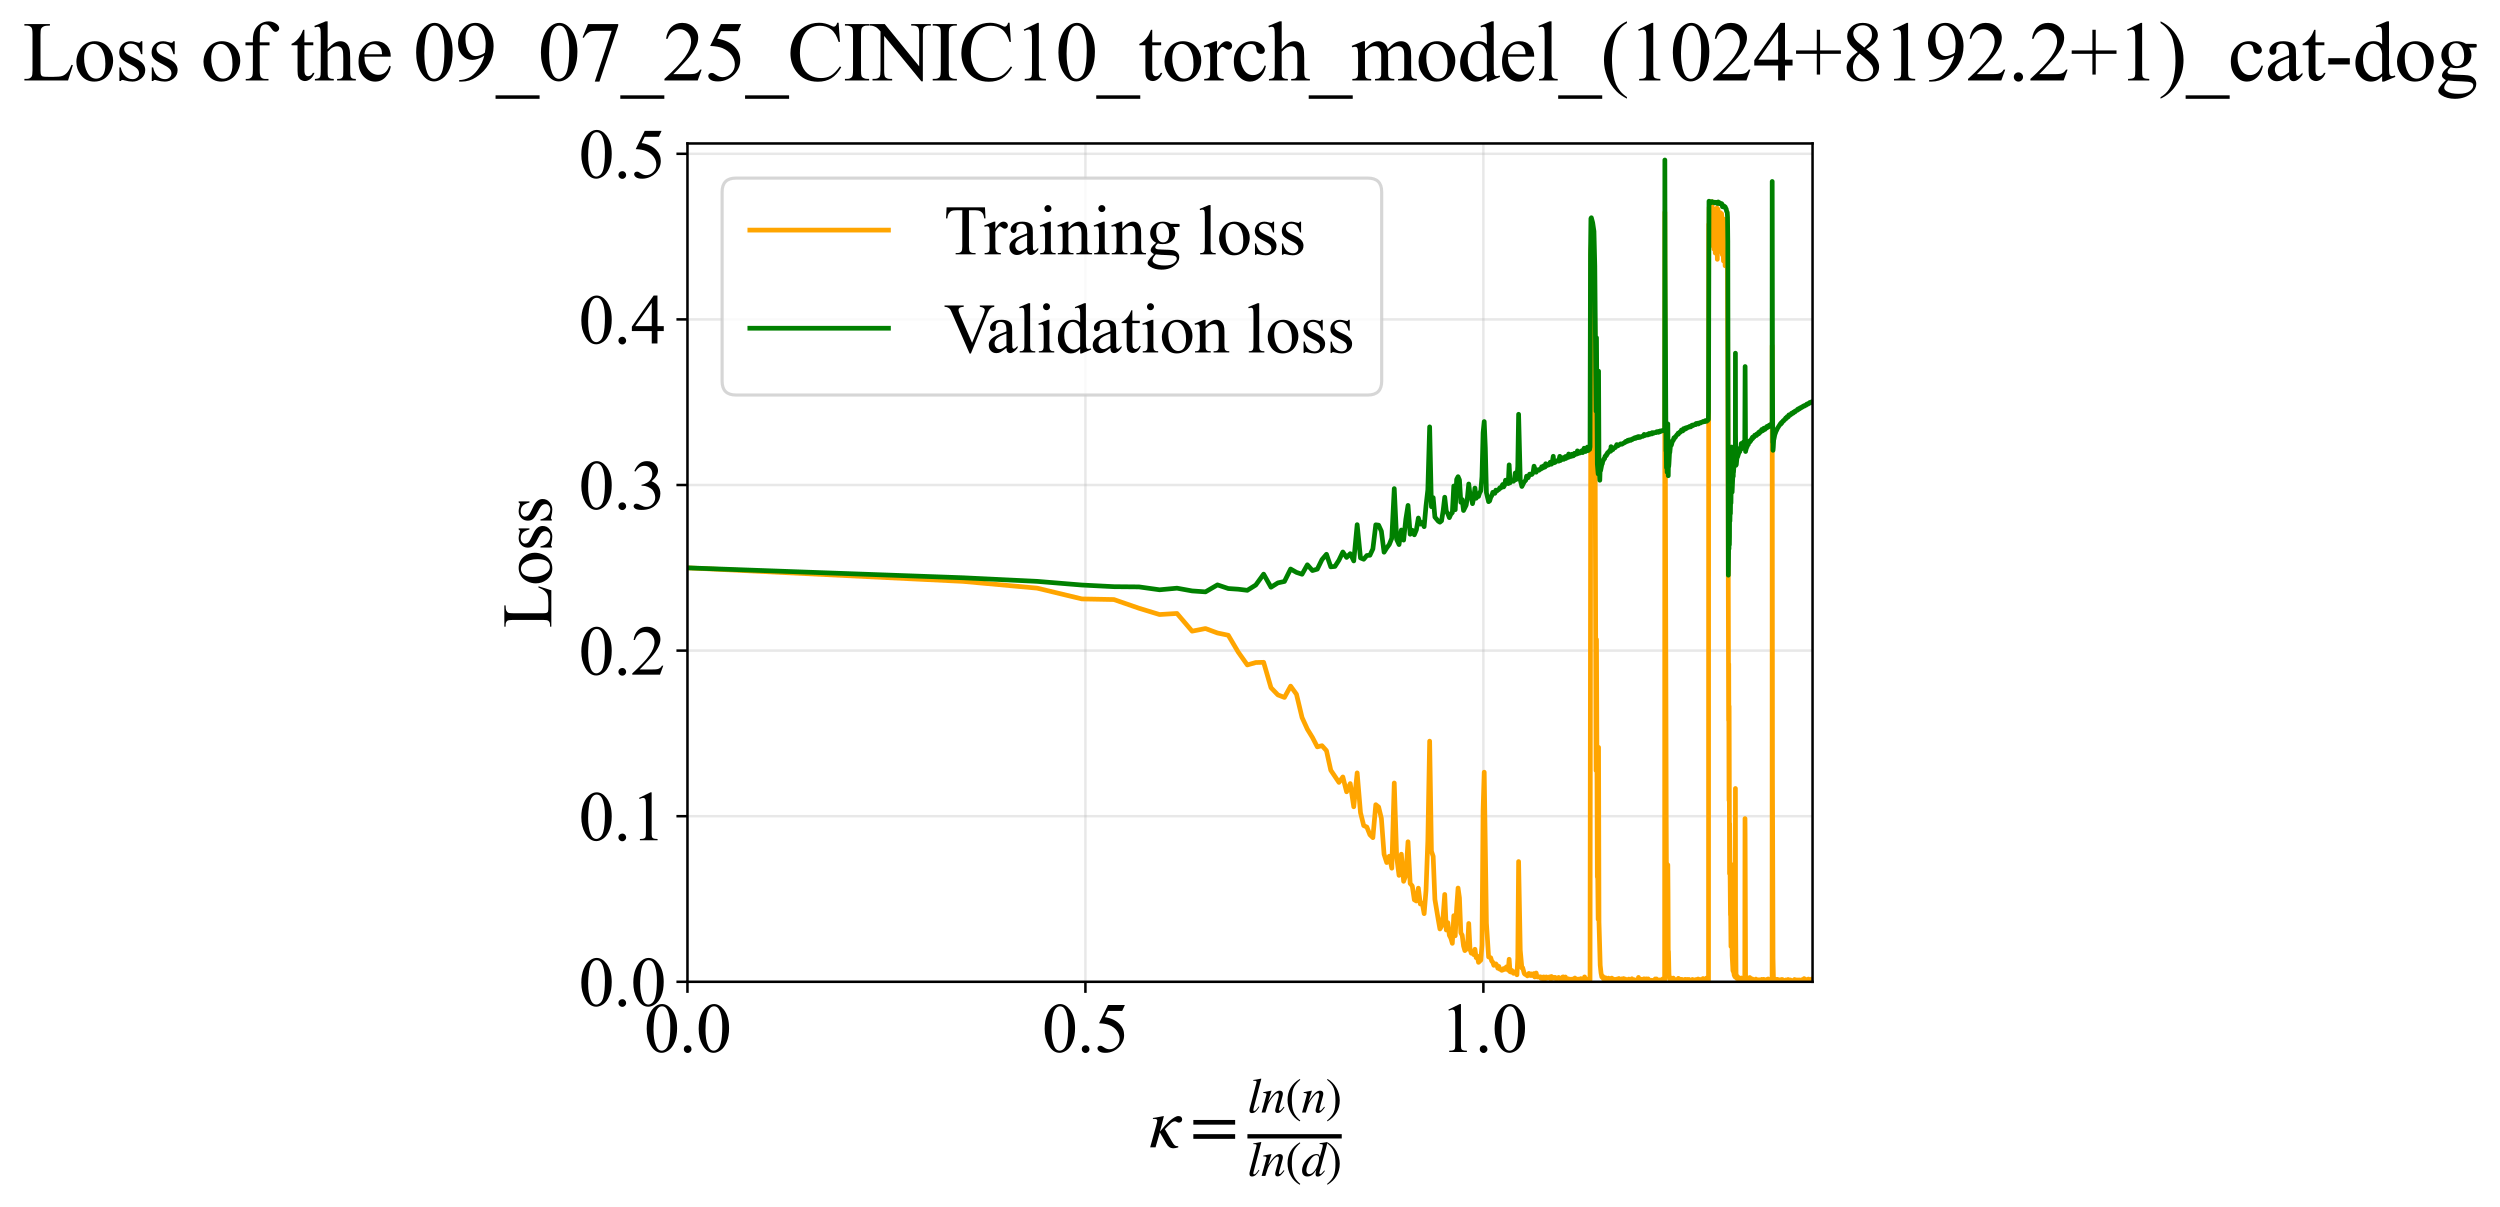 <?xml version="1.0" encoding="utf-8" standalone="no"?>
<!DOCTYPE svg PUBLIC "-//W3C//DTD SVG 1.1//EN"
  "http://www.w3.org/Graphics/SVG/1.1/DTD/svg11.dtd">
<svg xmlns:xlink="http://www.w3.org/1999/xlink" width="793.534pt" height="383.266pt" viewBox="0 0 793.534 383.266" xmlns="http://www.w3.org/2000/svg" version="1.1">
 <defs>
  <style type="text/css">*{stroke-linejoin: round; stroke-linecap: butt}</style>
 </defs>
 <g id="figure_1">
  <g id="patch_1">
   <path d="M 0 383.266 
L 793.534 383.266 
L 793.534 0 
L 0 0 
z
" style="fill: #ffffff"/>
  </g>
  <g id="axes_1">
   <g id="patch_2">
    <path d="M 218.207 311.644 
L 575.327 311.644 
L 575.327 45.532 
L 218.207 45.532 
z
" style="fill: #ffffff"/>
   </g>
   <g id="matplotlib.axis_1">
    <g id="xtick_1">
     <g id="line2d_1">
      <path d="M 218.207 311.644 
L 218.207 45.532 
" clip-path="url(#p6cf965944e)" style="fill: none; stroke: #b0b0b0; stroke-opacity: 0.3; stroke-width: 0.8; stroke-linecap: square"/>
     </g>
     <g id="line2d_2">
      <defs>
       <path id="m2eaff4e902" d="M 0 0 
L 0 3.5 
" style="stroke: #000000; stroke-width: 0.8"/>
      </defs>
      <g>
       <use xlink:href="#m2eaff4e902" x="218.207" y="311.644" style="stroke: #000000; stroke-width: 0.8"/>
      </g>
     </g>
     <g id="text_1">
      <!-- 0.0 -->
      <g transform="translate(204.457 333.92) scale(0.22 -0.22)">
       <defs>
        <path id="TimesNewRomanPSMT-30" d="M 231 2094 
Q 231 2819 450 3342 
Q 669 3866 1031 4122 
Q 1313 4325 1613 4325 
Q 2100 4325 2488 3828 
Q 2972 3213 2972 2159 
Q 2972 1422 2759 906 
Q 2547 391 2217 158 
Q 1888 -75 1581 -75 
Q 975 -75 572 641 
Q 231 1244 231 2094 
z
M 844 2016 
Q 844 1141 1059 588 
Q 1238 122 1591 122 
Q 1759 122 1940 273 
Q 2122 425 2216 781 
Q 2359 1319 2359 2297 
Q 2359 3022 2209 3506 
Q 2097 3866 1919 4016 
Q 1791 4119 1609 4119 
Q 1397 4119 1231 3928 
Q 1006 3669 925 3112 
Q 844 2556 844 2016 
z
" transform="scale(0.016)"/>
        <path id="TimesNewRomanPSMT-2e" d="M 800 606 
Q 947 606 1047 504 
Q 1147 403 1147 259 
Q 1147 116 1045 14 
Q 944 -88 800 -88 
Q 656 -88 554 14 
Q 453 116 453 259 
Q 453 406 554 506 
Q 656 606 800 606 
z
" transform="scale(0.016)"/>
       </defs>
       <use xlink:href="#TimesNewRomanPSMT-30"/>
       <use xlink:href="#TimesNewRomanPSMT-2e" transform="translate(50 0)"/>
       <use xlink:href="#TimesNewRomanPSMT-30" transform="translate(75 0)"/>
      </g>
     </g>
    </g>
    <g id="xtick_2">
     <g id="line2d_3">
      <path d="M 344.525 311.644 
L 344.525 45.532 
" clip-path="url(#p6cf965944e)" style="fill: none; stroke: #b0b0b0; stroke-opacity: 0.3; stroke-width: 0.8; stroke-linecap: square"/>
     </g>
     <g id="line2d_4">
      <g>
       <use xlink:href="#m2eaff4e902" x="344.525" y="311.644" style="stroke: #000000; stroke-width: 0.8"/>
      </g>
     </g>
     <g id="text_2">
      <!-- 0.5 -->
      <g transform="translate(330.775 333.92) scale(0.22 -0.22)">
       <defs>
        <path id="TimesNewRomanPSMT-35" d="M 2778 4238 
L 2534 3706 
L 1259 3706 
L 981 3138 
Q 1809 3016 2294 2522 
Q 2709 2097 2709 1522 
Q 2709 1188 2573 903 
Q 2438 619 2231 419 
Q 2025 219 1772 97 
Q 1413 -75 1034 -75 
Q 653 -75 479 54 
Q 306 184 306 341 
Q 306 428 378 495 
Q 450 563 559 563 
Q 641 563 702 538 
Q 763 513 909 409 
Q 1144 247 1384 247 
Q 1750 247 2026 523 
Q 2303 800 2303 1197 
Q 2303 1581 2056 1914 
Q 1809 2247 1375 2428 
Q 1034 2569 447 2591 
L 1259 4238 
L 2778 4238 
z
" transform="scale(0.016)"/>
       </defs>
       <use xlink:href="#TimesNewRomanPSMT-30"/>
       <use xlink:href="#TimesNewRomanPSMT-2e" transform="translate(50 0)"/>
       <use xlink:href="#TimesNewRomanPSMT-35" transform="translate(75 0)"/>
      </g>
     </g>
    </g>
    <g id="xtick_3">
     <g id="line2d_5">
      <path d="M 470.844 311.644 
L 470.844 45.532 
" clip-path="url(#p6cf965944e)" style="fill: none; stroke: #b0b0b0; stroke-opacity: 0.3; stroke-width: 0.8; stroke-linecap: square"/>
     </g>
     <g id="line2d_6">
      <g>
       <use xlink:href="#m2eaff4e902" x="470.844" y="311.644" style="stroke: #000000; stroke-width: 0.8"/>
      </g>
     </g>
     <g id="text_3">
      <!-- 1.0 -->
      <g transform="translate(457.094 333.92) scale(0.22 -0.22)">
       <defs>
        <path id="TimesNewRomanPSMT-31" d="M 750 3822 
L 1781 4325 
L 1884 4325 
L 1884 747 
Q 1884 391 1914 303 
Q 1944 216 2037 169 
Q 2131 122 2419 116 
L 2419 0 
L 825 0 
L 825 116 
Q 1125 122 1212 167 
Q 1300 213 1334 289 
Q 1369 366 1369 747 
L 1369 3034 
Q 1369 3497 1338 3628 
Q 1316 3728 1258 3775 
Q 1200 3822 1119 3822 
Q 1003 3822 797 3725 
L 750 3822 
z
" transform="scale(0.016)"/>
       </defs>
       <use xlink:href="#TimesNewRomanPSMT-31"/>
       <use xlink:href="#TimesNewRomanPSMT-2e" transform="translate(50 0)"/>
       <use xlink:href="#TimesNewRomanPSMT-30" transform="translate(75 0)"/>
      </g>
     </g>
    </g>
    <g id="text_4">
     <!-- $\kappa  = \frac{ln(n)}{ln(d)}$ -->
     <g transform="translate(364.757 364.186) scale(0.22 -0.22)">
      <defs>
       <path id="STIXGeneral-Italic-3ba" d="M 979 1440 
L 998 1446 
Q 1850 2541 2464 2790 
Q 2547 2822 2630 2822 
Q 2797 2822 2886 2736 
Q 2976 2650 2976 2522 
Q 2976 2387 2893 2307 
Q 2810 2227 2682 2227 
Q 2605 2227 2502 2288 
Q 2400 2349 2336 2349 
Q 2170 2349 1990 2205 
Q 1811 2061 1414 1645 
L 2042 544 
Q 2202 262 2310 182 
Q 2419 102 2624 102 
L 2624 0 
Q 2374 -83 2182 -83 
Q 1786 -83 1555 326 
L 960 1350 
L 576 0 
L 90 0 
L 640 1978 
Q 730 2317 730 2406 
Q 730 2560 518 2560 
L 339 2560 
L 339 2650 
Q 678 2694 1306 2822 
L 1325 2803 
L 979 1440 
z
" transform="scale(0.016)"/>
       <path id="STIXGeneral-Regular-3d" d="M 4077 2048 
L 307 2048 
L 307 2470 
L 4077 2470 
L 4077 2048 
z
M 4077 768 
L 307 768 
L 307 1190 
L 4077 1190 
L 4077 768 
z
" transform="scale(0.016)"/>
       <path id="STIXGeneral-Italic-6c" d="M 1786 4339 
L 806 595 
Q 755 410 755 320 
Q 755 205 864 205 
Q 1037 205 1293 570 
L 1453 794 
L 1542 730 
Q 1254 275 1046 102 
Q 838 -70 576 -70 
Q 262 -70 262 288 
Q 262 397 288 480 
L 1165 3834 
Q 1184 3898 1184 3955 
Q 1184 4096 870 4096 
L 755 4096 
L 755 4198 
Q 1203 4250 1747 4371 
L 1786 4339 
z
" transform="scale(0.016)"/>
       <path id="STIXGeneral-Italic-6e" d="M 2944 749 
L 3034 666 
Q 2707 218 2534 80 
Q 2362 -58 2138 -58 
Q 2010 -58 1923 28 
Q 1837 115 1837 288 
Q 1837 390 1939 768 
L 2221 1805 
Q 2310 2150 2310 2310 
Q 2310 2496 2157 2496 
Q 1971 2496 1750 2275 
Q 1530 2054 1210 1587 
Q 998 1274 899 1024 
Q 800 774 570 0 
L 90 0 
L 704 2240 
Q 717 2304 717 2349 
Q 717 2445 630 2480 
Q 544 2515 301 2522 
L 301 2624 
Q 550 2675 857 2729 
Q 1165 2784 1338 2822 
L 1363 2810 
L 934 1414 
Q 1408 2170 1753 2496 
Q 2099 2822 2413 2822 
Q 2611 2822 2720 2716 
Q 2829 2611 2829 2432 
Q 2829 2272 2765 2048 
L 2406 749 
Q 2317 429 2317 358 
Q 2317 243 2419 243 
Q 2541 243 2810 582 
Q 2854 634 2944 749 
z
" transform="scale(0.016)"/>
       <path id="STIXGeneral-Regular-28" d="M 1946 -1030 
L 1869 -1133 
Q 1126 -710 716 32 
Q 307 774 307 1613 
Q 307 3386 1888 4326 
L 1946 4224 
Q 1293 3667 1075 3126 
Q 858 2586 858 1632 
Q 858 685 1082 96 
Q 1306 -493 1946 -1030 
z
" transform="scale(0.016)"/>
       <path id="STIXGeneral-Regular-29" d="M 186 4224 
L 262 4326 
Q 992 3891 1408 3148 
Q 1824 2406 1824 1581 
Q 1824 -166 243 -1133 
L 186 -1030 
Q 845 -486 1059 54 
Q 1274 595 1274 1562 
Q 1274 2534 1059 3120 
Q 845 3706 186 4224 
z
" transform="scale(0.016)"/>
       <path id="STIXGeneral-Italic-64" d="M 3334 4371 
L 3373 4333 
L 3123 3360 
L 2739 1958 
Q 2323 429 2323 384 
Q 2323 256 2438 256 
Q 2522 256 2614 336 
Q 2707 416 2963 710 
L 3040 646 
Q 2547 -83 2099 -83 
Q 1978 -83 1907 -6 
Q 1837 70 1837 205 
Q 1837 397 1920 774 
Q 1645 307 1379 118 
Q 1114 -70 781 -70 
Q 461 -70 278 125 
Q 96 320 96 678 
Q 96 1440 713 2131 
Q 1331 2822 1965 2822 
Q 2163 2822 2256 2732 
Q 2349 2643 2381 2451 
L 2387 2451 
L 2675 3494 
Q 2765 3808 2765 3949 
Q 2765 4051 2694 4076 
Q 2624 4102 2355 4115 
L 2355 4224 
Q 2848 4269 3334 4371 
z
M 2278 2310 
Q 2278 2477 2185 2576 
Q 2093 2675 1978 2675 
Q 1677 2675 1395 2381 
Q 1075 2042 864 1571 
Q 653 1101 653 704 
Q 653 486 752 361 
Q 851 237 1024 237 
Q 1312 237 1606 550 
Q 1901 864 2089 1350 
Q 2278 1837 2278 2310 
z
" transform="scale(0.016)"/>
      </defs>
      <use xlink:href="#STIXGeneral-Italic-3ba" transform="translate(0 0.003)"/>
      <use xlink:href="#STIXGeneral-Regular-3d" transform="translate(58.84 0.003)"/>
      <use xlink:href="#STIXGeneral-Italic-6c" transform="translate(141.78 50.192) scale(0.7)"/>
      <use xlink:href="#STIXGeneral-Italic-6e" transform="translate(161.24 50.192) scale(0.7)"/>
      <use xlink:href="#STIXGeneral-Regular-28" transform="translate(196.24 50.192) scale(0.7)"/>
      <use xlink:href="#STIXGeneral-Italic-6e" transform="translate(219.55 50.192) scale(0.7)"/>
      <use xlink:href="#STIXGeneral-Regular-29" transform="translate(254.55 50.192) scale(0.7)"/>
      <use xlink:href="#STIXGeneral-Italic-6c" transform="translate(141.78 -41.258) scale(0.7)"/>
      <use xlink:href="#STIXGeneral-Italic-6e" transform="translate(161.24 -41.258) scale(0.7)"/>
      <use xlink:href="#STIXGeneral-Regular-28" transform="translate(196.24 -41.258) scale(0.7)"/>
      <use xlink:href="#STIXGeneral-Italic-64" transform="translate(219.55 -41.258) scale(0.7)"/>
      <use xlink:href="#STIXGeneral-Regular-29" transform="translate(254.55 -41.258) scale(0.7)"/>
      <path d="M 141.78 12.8 
L 141.78 19.05 
L 277.86 19.05 
L 277.86 12.8 
L 141.78 12.8 
z
"/>
     </g>
    </g>
   </g>
   <g id="matplotlib.axis_2">
    <g id="ytick_1">
     <g id="line2d_7">
      <path d="M 218.207 311.644 
L 575.327 311.644 
" clip-path="url(#p6cf965944e)" style="fill: none; stroke: #b0b0b0; stroke-opacity: 0.3; stroke-width: 0.8; stroke-linecap: square"/>
     </g>
     <g id="line2d_8">
      <defs>
       <path id="mec0bd9cab5" d="M 0 0 
L -3.5 0 
" style="stroke: #000000; stroke-width: 0.8"/>
      </defs>
      <g>
       <use xlink:href="#mec0bd9cab5" x="218.207" y="311.644" style="stroke: #000000; stroke-width: 0.8"/>
      </g>
     </g>
     <g id="text_5">
      <!-- 0.0 -->
      <g transform="translate(183.707 319.282) scale(0.22 -0.22)">
       <use xlink:href="#TimesNewRomanPSMT-30"/>
       <use xlink:href="#TimesNewRomanPSMT-2e" transform="translate(50 0)"/>
       <use xlink:href="#TimesNewRomanPSMT-30" transform="translate(75 0)"/>
      </g>
     </g>
    </g>
    <g id="ytick_2">
     <g id="line2d_9">
      <path d="M 218.207 259.08 
L 575.327 259.08 
" clip-path="url(#p6cf965944e)" style="fill: none; stroke: #b0b0b0; stroke-opacity: 0.3; stroke-width: 0.8; stroke-linecap: square"/>
     </g>
     <g id="line2d_10">
      <g>
       <use xlink:href="#mec0bd9cab5" x="218.207" y="259.08" style="stroke: #000000; stroke-width: 0.8"/>
      </g>
     </g>
     <g id="text_6">
      <!-- 0.1 -->
      <g transform="translate(183.707 266.718) scale(0.22 -0.22)">
       <use xlink:href="#TimesNewRomanPSMT-30"/>
       <use xlink:href="#TimesNewRomanPSMT-2e" transform="translate(50 0)"/>
       <use xlink:href="#TimesNewRomanPSMT-31" transform="translate(75 0)"/>
      </g>
     </g>
    </g>
    <g id="ytick_3">
     <g id="line2d_11">
      <path d="M 218.207 206.516 
L 575.327 206.516 
" clip-path="url(#p6cf965944e)" style="fill: none; stroke: #b0b0b0; stroke-opacity: 0.3; stroke-width: 0.8; stroke-linecap: square"/>
     </g>
     <g id="line2d_12">
      <g>
       <use xlink:href="#mec0bd9cab5" x="218.207" y="206.516" style="stroke: #000000; stroke-width: 0.8"/>
      </g>
     </g>
     <g id="text_7">
      <!-- 0.2 -->
      <g transform="translate(183.707 214.154) scale(0.22 -0.22)">
       <defs>
        <path id="TimesNewRomanPSMT-32" d="M 2934 816 
L 2638 0 
L 138 0 
L 138 116 
Q 1241 1122 1691 1759 
Q 2141 2397 2141 2925 
Q 2141 3328 1894 3587 
Q 1647 3847 1303 3847 
Q 991 3847 742 3664 
Q 494 3481 375 3128 
L 259 3128 
Q 338 3706 661 4015 
Q 984 4325 1469 4325 
Q 1984 4325 2329 3994 
Q 2675 3663 2675 3213 
Q 2675 2891 2525 2569 
Q 2294 2063 1775 1497 
Q 997 647 803 472 
L 1909 472 
Q 2247 472 2383 497 
Q 2519 522 2628 598 
Q 2738 675 2819 816 
L 2934 816 
z
" transform="scale(0.016)"/>
       </defs>
       <use xlink:href="#TimesNewRomanPSMT-30"/>
       <use xlink:href="#TimesNewRomanPSMT-2e" transform="translate(50 0)"/>
       <use xlink:href="#TimesNewRomanPSMT-32" transform="translate(75 0)"/>
      </g>
     </g>
    </g>
    <g id="ytick_4">
     <g id="line2d_13">
      <path d="M 218.207 153.952 
L 575.327 153.952 
" clip-path="url(#p6cf965944e)" style="fill: none; stroke: #b0b0b0; stroke-opacity: 0.3; stroke-width: 0.8; stroke-linecap: square"/>
     </g>
     <g id="line2d_14">
      <g>
       <use xlink:href="#mec0bd9cab5" x="218.207" y="153.952" style="stroke: #000000; stroke-width: 0.8"/>
      </g>
     </g>
     <g id="text_8">
      <!-- 0.3 -->
      <g transform="translate(183.707 161.59) scale(0.22 -0.22)">
       <defs>
        <path id="TimesNewRomanPSMT-33" d="M 325 3431 
Q 506 3859 782 4092 
Q 1059 4325 1472 4325 
Q 1981 4325 2253 3994 
Q 2459 3747 2459 3466 
Q 2459 3003 1878 2509 
Q 2269 2356 2469 2072 
Q 2669 1788 2669 1403 
Q 2669 853 2319 450 
Q 1863 -75 997 -75 
Q 569 -75 414 31 
Q 259 138 259 259 
Q 259 350 332 419 
Q 406 488 509 488 
Q 588 488 669 463 
Q 722 447 909 348 
Q 1097 250 1169 231 
Q 1284 197 1416 197 
Q 1734 197 1970 444 
Q 2206 691 2206 1028 
Q 2206 1275 2097 1509 
Q 2016 1684 1919 1775 
Q 1784 1900 1550 2001 
Q 1316 2103 1072 2103 
L 972 2103 
L 972 2197 
Q 1219 2228 1467 2375 
Q 1716 2522 1828 2728 
Q 1941 2934 1941 3181 
Q 1941 3503 1739 3701 
Q 1538 3900 1238 3900 
Q 753 3900 428 3381 
L 325 3431 
z
" transform="scale(0.016)"/>
       </defs>
       <use xlink:href="#TimesNewRomanPSMT-30"/>
       <use xlink:href="#TimesNewRomanPSMT-2e" transform="translate(50 0)"/>
       <use xlink:href="#TimesNewRomanPSMT-33" transform="translate(75 0)"/>
      </g>
     </g>
    </g>
    <g id="ytick_5">
     <g id="line2d_15">
      <path d="M 218.207 101.389 
L 575.327 101.389 
" clip-path="url(#p6cf965944e)" style="fill: none; stroke: #b0b0b0; stroke-opacity: 0.3; stroke-width: 0.8; stroke-linecap: square"/>
     </g>
     <g id="line2d_16">
      <g>
       <use xlink:href="#mec0bd9cab5" x="218.207" y="101.389" style="stroke: #000000; stroke-width: 0.8"/>
      </g>
     </g>
     <g id="text_9">
      <!-- 0.4 -->
      <g transform="translate(183.707 109.027) scale(0.22 -0.22)">
       <defs>
        <path id="TimesNewRomanPSMT-34" d="M 2978 1563 
L 2978 1119 
L 2409 1119 
L 2409 0 
L 1894 0 
L 1894 1119 
L 100 1119 
L 100 1519 
L 2066 4325 
L 2409 4325 
L 2409 1563 
L 2978 1563 
z
M 1894 1563 
L 1894 3666 
L 406 1563 
L 1894 1563 
z
" transform="scale(0.016)"/>
       </defs>
       <use xlink:href="#TimesNewRomanPSMT-30"/>
       <use xlink:href="#TimesNewRomanPSMT-2e" transform="translate(50 0)"/>
       <use xlink:href="#TimesNewRomanPSMT-34" transform="translate(75 0)"/>
      </g>
     </g>
    </g>
    <g id="ytick_6">
     <g id="line2d_17">
      <path d="M 218.207 48.825 
L 575.327 48.825 
" clip-path="url(#p6cf965944e)" style="fill: none; stroke: #b0b0b0; stroke-opacity: 0.3; stroke-width: 0.8; stroke-linecap: square"/>
     </g>
     <g id="line2d_18">
      <g>
       <use xlink:href="#mec0bd9cab5" x="218.207" y="48.825" style="stroke: #000000; stroke-width: 0.8"/>
      </g>
     </g>
     <g id="text_10">
      <!-- 0.5 -->
      <g transform="translate(183.707 56.463) scale(0.22 -0.22)">
       <use xlink:href="#TimesNewRomanPSMT-30"/>
       <use xlink:href="#TimesNewRomanPSMT-2e" transform="translate(50 0)"/>
       <use xlink:href="#TimesNewRomanPSMT-35" transform="translate(75 0)"/>
      </g>
     </g>
    </g>
    <g id="text_11">
     <!-- Loss -->
     <g transform="translate(175.001 199.369) rotate(-90) scale(0.22 -0.22)">
      <defs>
       <path id="TimesNewRomanPSMT-4c" d="M 3669 1172 
L 3772 1150 
L 3409 0 
L 128 0 
L 128 116 
L 288 116 
Q 556 116 672 291 
Q 738 391 738 753 
L 738 3488 
Q 738 3884 650 3984 
Q 528 4122 288 4122 
L 128 4122 
L 128 4238 
L 2047 4238 
L 2047 4122 
Q 1709 4125 1573 4059 
Q 1438 3994 1388 3894 
Q 1338 3794 1338 3416 
L 1338 753 
Q 1338 494 1388 397 
Q 1425 331 1503 300 
Q 1581 269 1991 269 
L 2300 269 
Q 2788 269 2984 341 
Q 3181 413 3343 595 
Q 3506 778 3669 1172 
z
" transform="scale(0.016)"/>
       <path id="TimesNewRomanPSMT-6f" d="M 1600 2947 
Q 2250 2947 2644 2453 
Q 2978 2031 2978 1484 
Q 2978 1100 2793 706 
Q 2609 313 2286 112 
Q 1963 -88 1566 -88 
Q 919 -88 538 428 
Q 216 863 216 1403 
Q 216 1797 411 2186 
Q 606 2575 925 2761 
Q 1244 2947 1600 2947 
z
M 1503 2744 
Q 1338 2744 1170 2645 
Q 1003 2547 900 2300 
Q 797 2053 797 1666 
Q 797 1041 1045 587 
Q 1294 134 1700 134 
Q 2003 134 2200 384 
Q 2397 634 2397 1244 
Q 2397 2006 2069 2444 
Q 1847 2744 1503 2744 
z
" transform="scale(0.016)"/>
       <path id="TimesNewRomanPSMT-73" d="M 2050 2947 
L 2050 1972 
L 1947 1972 
Q 1828 2431 1642 2597 
Q 1456 2763 1169 2763 
Q 950 2763 815 2647 
Q 681 2531 681 2391 
Q 681 2216 781 2091 
Q 878 1963 1175 1819 
L 1631 1597 
Q 2266 1288 2266 781 
Q 2266 391 1970 151 
Q 1675 -88 1309 -88 
Q 1047 -88 709 6 
Q 606 38 541 38 
Q 469 38 428 -44 
L 325 -44 
L 325 978 
L 428 978 
Q 516 541 762 319 
Q 1009 97 1316 97 
Q 1531 97 1667 223 
Q 1803 350 1803 528 
Q 1803 744 1651 891 
Q 1500 1038 1047 1263 
Q 594 1488 453 1669 
Q 313 1847 313 2119 
Q 313 2472 555 2709 
Q 797 2947 1181 2947 
Q 1350 2947 1591 2875 
Q 1750 2828 1803 2828 
Q 1853 2828 1881 2850 
Q 1909 2872 1947 2947 
L 2050 2947 
z
" transform="scale(0.016)"/>
      </defs>
      <use xlink:href="#TimesNewRomanPSMT-4c"/>
      <use xlink:href="#TimesNewRomanPSMT-6f" transform="translate(61.084 0)"/>
      <use xlink:href="#TimesNewRomanPSMT-73" transform="translate(111.084 0)"/>
      <use xlink:href="#TimesNewRomanPSMT-73" transform="translate(150 0)"/>
     </g>
    </g>
   </g>
   <g id="line2d_19">
    <path d="M 218.207 180.241 
L 305.622 184.534 
L 329.191 186.685 
L 343.386 190.103 
L 353.576 190.308 
L 361.531 193.068 
L 368.057 195.061 
L 373.59 194.721 
L 378.393 200.335 
L 382.636 199.506 
L 386.436 200.917 
L 389.877 201.639 
L 393.021 206.97 
L 395.915 211.056 
L 398.596 210.295 
L 401.094 210.228 
L 403.431 218.287 
L 405.627 220.574 
L 407.699 221.37 
L 409.659 217.789 
L 411.519 220.367 
L 413.289 227.753 
L 414.976 231.455 
L 416.589 234.085 
L 418.134 237.057 
L 419.616 236.694 
L 421.04 238.278 
L 422.41 244.484 
L 425.005 248.341 
L 426.237 246.622 
L 427.428 251.33 
L 428.581 248.722 
L 429.7 256.08 
L 430.784 245.325 
L 431.838 257.937 
L 432.862 262.055 
L 433.858 262.517 
L 434.827 264.965 
L 435.771 265.879 
L 436.692 255.42 
L 437.59 256.15 
L 438.466 259.724 
L 439.321 271.169 
L 440.157 273.785 
L 440.975 271.774 
L 441.774 275.575 
L 442.556 248.54 
L 443.322 272.034 
L 444.072 277.852 
L 444.807 271.127 
L 445.527 279.738 
L 446.233 277.807 
L 446.926 267.186 
L 447.606 280.416 
L 448.274 281.216 
L 448.93 285.617 
L 449.574 285.991 
L 450.206 281.915 
L 450.828 286.94 
L 451.44 286.639 
L 452.041 290.001 
L 452.633 282.679 
L 453.215 266.924 
L 453.788 235.252 
L 454.353 270.187 
L 454.908 271.814 
L 455.455 285.481 
L 456.526 291.911 
L 457.05 294.862 
L 457.566 293.995 
L 458.075 290.685 
L 458.577 283.914 
L 459.072 295.193 
L 459.561 292.869 
L 460.043 296.883 
L 460.519 297.792 
L 460.988 299.422 
L 461.452 290.646 
L 461.91 297.025 
L 462.362 288.088 
L 462.809 281.878 
L 463.25 285.003 
L 463.686 296.116 
L 464.117 296.835 
L 464.543 300.242 
L 464.964 301.735 
L 465.38 301.217 
L 465.791 301.23 
L 466.198 293.127 
L 466.6 301.286 
L 466.998 302.55 
L 467.392 302.5 
L 467.781 303.012 
L 468.166 301.307 
L 468.548 303.982 
L 468.925 303.468 
L 469.298 305.459 
L 470.034 304.752 
L 470.396 299.963 
L 470.755 256.984 
L 471.11 245.11 
L 471.811 293.004 
L 472.498 303.744 
L 473.172 303.999 
L 473.505 305.095 
L 473.834 305.4 
L 474.161 306.402 
L 474.484 306.292 
L 474.805 305.939 
L 475.123 306.396 
L 475.439 307.345 
L 475.751 306.745 
L 476.061 307.633 
L 476.368 307.722 
L 476.673 308.001 
L 476.975 307.892 
L 477.275 307.429 
L 477.572 307.718 
L 478.16 306.897 
L 478.738 307.967 
L 479.024 304.48 
L 479.307 308.435 
L 479.588 308.541 
L 479.867 308.02 
L 480.144 308.678 
L 480.419 308.952 
L 480.692 308.757 
L 480.963 308.426 
L 481.232 308.741 
L 481.498 309.41 
L 481.763 304.14 
L 482.026 273.471 
L 482.547 301.578 
L 483.06 307.246 
L 483.313 307.17 
L 483.816 308.991 
L 484.064 309.27 
L 484.557 309.468 
L 484.8 309.762 
L 485.283 308.974 
L 485.759 309.643 
L 485.995 309.114 
L 486.229 309.655 
L 486.462 309.627 
L 486.693 309.152 
L 486.923 309.005 
L 487.151 310.103 
L 487.378 309.865 
L 487.603 308.846 
L 487.828 309.845 
L 488.05 310.121 
L 488.928 310.048 
L 489.144 310.571 
L 489.359 310.174 
L 489.573 310.186 
L 489.785 310.776 
L 489.997 310.087 
L 490.206 310.266 
L 490.415 310.747 
L 490.623 310.607 
L 490.829 310.089 
L 491.034 310.215 
L 491.238 310.515 
L 491.844 310.09 
L 492.242 310.797 
L 492.439 309.945 
L 492.831 310.58 
L 493.219 310.226 
L 493.411 310.479 
L 493.602 310.221 
L 493.792 310.689 
L 494.17 310.722 
L 494.729 310.248 
L 494.913 310.508 
L 495.097 310.494 
L 495.28 310.88 
L 495.642 310.552 
L 495.822 310.812 
L 496.001 310.117 
L 496.179 310.072 
L 496.533 311.032 
L 496.708 310.836 
L 496.883 310.117 
L 497.23 311.059 
L 497.402 310.86 
L 497.574 310.953 
L 497.744 310.679 
L 497.914 310.898 
L 498.252 310.784 
L 498.419 311.284 
L 498.586 310.905 
L 498.752 311.011 
L 499.081 310.77 
L 499.245 311.29 
L 499.408 310.824 
L 499.57 310.732 
L 499.732 311.117 
L 499.893 310.443 
L 500.371 311.157 
L 500.529 311.174 
L 500.687 310.821 
L 500.999 310.783 
L 501.309 311.063 
L 501.463 310.942 
L 501.617 311.081 
L 501.77 310.62 
L 502.224 311.047 
L 502.374 310.774 
L 502.524 310.926 
L 502.821 310.523 
L 502.969 310.085 
L 503.116 310.97 
L 503.409 310.641 
L 503.699 311.254 
L 503.844 311.369 
L 503.987 311.296 
L 504.13 311.074 
L 504.273 311.281 
L 504.415 311.24 
L 504.557 310.703 
L 504.698 311.036 
L 504.978 79.242 
L 505.117 77.393 
L 505.394 80.706 
L 505.532 87.632 
L 505.669 81.164 
L 505.942 86.7 
L 506.078 87.522 
L 506.213 106.27 
L 506.616 244.586 
L 506.749 202.981 
L 507.014 278.343 
L 507.146 278.737 
L 507.277 291.808 
L 507.408 237.226 
L 507.538 292.666 
L 507.926 306.395 
L 508.183 308.796 
L 508.438 310.095 
L 508.691 309.853 
L 508.817 310.037 
L 508.942 310.714 
L 509.067 310.241 
L 509.316 310.629 
L 509.439 310.863 
L 509.563 310.338 
L 509.808 310.717 
L 510.052 310.955 
L 510.173 311.002 
L 510.534 310.474 
L 510.773 310.838 
L 510.892 310.72 
L 511.011 310.86 
L 511.129 310.607 
L 511.246 310.968 
L 511.597 310.465 
L 511.829 311.073 
L 511.945 311.295 
L 512.06 311.225 
L 512.175 310.792 
L 512.517 311.265 
L 512.63 310.968 
L 512.743 311.258 
L 512.968 310.831 
L 513.08 311.135 
L 513.414 310.719 
L 513.525 310.996 
L 513.635 310.853 
L 513.745 311.145 
L 513.854 310.591 
L 513.964 311.142 
L 514.072 311.035 
L 514.181 311.173 
L 514.397 310.883 
L 514.612 311.308 
L 514.826 310.708 
L 515.038 311.194 
L 515.144 311.481 
L 515.355 310.611 
L 515.46 311.197 
L 515.564 311.051 
L 515.668 311.213 
L 515.876 310.773 
L 516.185 311.363 
L 516.288 311.215 
L 516.39 311.507 
L 516.492 310.934 
L 516.594 311.365 
L 516.796 311.072 
L 516.897 311.088 
L 516.997 310.778 
L 517.198 311.235 
L 517.397 310.945 
L 517.693 311.242 
L 517.792 311.23 
L 517.89 311.535 
L 517.988 310.666 
L 518.182 311.402 
L 518.376 311.104 
L 518.665 311.392 
L 518.761 310.963 
L 518.856 311.396 
L 519.047 311.262 
L 519.236 311.555 
L 519.33 311.118 
L 519.518 311.412 
L 519.705 311.267 
L 519.798 311.258 
L 519.891 311.412 
L 520.076 310.249 
L 520.26 311.417 
L 520.443 311.127 
L 520.534 311.425 
L 520.625 311.273 
L 520.716 310.845 
L 520.806 311.425 
L 521.077 310.831 
L 521.256 311.283 
L 521.611 310.844 
L 521.7 310.842 
L 521.788 310.694 
L 521.876 311.42 
L 521.963 310.709 
L 522.225 311.433 
L 522.399 310.996 
L 522.485 311.577 
L 522.571 310.7 
L 522.657 311.429 
L 522.829 311.004 
L 523 311.286 
L 523.169 310.713 
L 523.254 311.437 
L 523.338 311.295 
L 523.507 311.294 
L 523.591 311.445 
L 523.674 311.15 
L 523.924 311.582 
L 524.007 311.15 
L 524.09 311.59 
L 524.172 311.148 
L 524.255 311.437 
L 524.419 311.302 
L 524.664 311.301 
L 524.745 311.157 
L 524.907 311.303 
L 524.988 311.162 
L 525.068 311.302 
L 525.149 311.161 
L 525.229 311.601 
L 525.389 310.719 
L 525.468 311.452 
L 525.548 311.31 
L 525.627 311.304 
L 525.706 311.16 
L 525.785 310.726 
L 525.864 311.455 
L 525.942 311.019 
L 526.021 311.312 
L 526.177 311.016 
L 526.255 311.018 
L 526.333 311.453 
L 526.411 311.307 
L 526.488 311.607 
L 526.642 311.164 
L 526.719 311.457 
L 526.796 311.17 
L 526.873 311.314 
L 526.949 311.022 
L 527.102 311.457 
L 527.329 311.018 
L 527.405 311.462 
L 527.48 311.31 
L 527.555 311.464 
L 527.78 310.729 
L 528.003 311.464 
L 528.078 311.17 
L 528.152 311.465 
L 528.225 311.321 
L 528.299 311.024 
L 528.373 311.202 
L 528.446 67.392 
L 528.519 107.285 
L 528.883 260.521 
L 528.956 278.245 
L 529.028 274.016 
L 529.172 297.104 
L 529.244 295.218 
L 529.387 274.538 
L 529.458 283.969 
L 529.53 302.479 
L 529.601 301.95 
L 529.743 308.839 
L 529.813 310.291 
L 529.884 310.142 
L 529.954 310.812 
L 530.024 310.482 
L 530.234 311.121 
L 530.374 310.421 
L 530.443 310.681 
L 530.513 310.62 
L 530.582 310.651 
L 530.789 311.293 
L 530.926 311.176 
L 530.994 311.17 
L 531.063 311.015 
L 531.131 310.462 
L 531.335 311.353 
L 531.402 310.93 
L 531.47 311.357 
L 531.537 311.094 
L 531.605 311.234 
L 531.739 311.09 
L 531.873 311.096 
L 531.939 310.96 
L 532.006 311.393 
L 532.072 311.239 
L 532.271 311.398 
L 532.403 310.974 
L 532.468 311.262 
L 532.534 311.125 
L 532.599 310.976 
L 532.665 311.419 
L 532.73 310.54 
L 532.795 310.822 
L 532.925 311.411 
L 532.99 310.848 
L 533.055 311.422 
L 533.119 311.281 
L 533.184 310.989 
L 533.312 311.427 
L 533.376 310.844 
L 533.44 311.287 
L 533.504 311.14 
L 533.568 310.993 
L 533.631 311.442 
L 533.695 311.282 
L 533.822 310.859 
L 533.885 311.437 
L 533.948 311.298 
L 534.011 311.294 
L 534.074 311.442 
L 534.199 311.002 
L 534.262 311.589 
L 534.324 311.153 
L 534.387 311.588 
L 534.449 311.296 
L 534.573 311.009 
L 534.635 311.447 
L 534.697 311.307 
L 534.82 310.868 
L 534.882 311.603 
L 534.943 310.864 
L 535.004 311.304 
L 535.066 311.019 
L 535.188 311.308 
L 535.309 311.166 
L 535.37 311.605 
L 535.552 310.876 
L 535.612 311.457 
L 535.672 311.316 
L 535.852 311.025 
L 536.031 311.463 
L 536.091 310.877 
L 536.15 311.604 
L 536.209 311.32 
L 536.328 311.462 
L 536.504 311.172 
L 536.68 311.607 
L 536.739 311.613 
L 536.855 311.174 
L 536.913 311.463 
L 536.972 311.467 
L 537.203 310.884 
L 537.261 311.611 
L 537.318 311.175 
L 537.547 311.467 
L 537.604 311.47 
L 537.718 311.034 
L 537.775 311.325 
L 537.832 311.032 
L 537.888 311.328 
L 537.945 311.031 
L 538.001 311.177 
L 538.058 311.179 
L 538.114 311.473 
L 538.17 311.18 
L 538.226 311.181 
L 538.394 311.472 
L 538.45 310.888 
L 538.506 311.178 
L 538.561 311.62 
L 538.617 311.037 
L 538.672 311.182 
L 538.838 311.183 
L 538.948 311.474 
L 539.003 310.744 
L 539.058 311.039 
L 539.222 311.475 
L 539.439 310.89 
L 539.548 311.33 
L 539.602 311.182 
L 539.656 310.895 
L 539.817 311.624 
L 540.031 311.041 
L 540.138 311.476 
L 540.297 311.186 
L 540.35 311.332 
L 540.403 311.041 
L 540.455 311.332 
L 540.508 311.186 
L 540.561 310.602 
L 540.718 311.48 
L 540.77 311.042 
L 540.823 311.188 
L 540.927 311.481 
L 541.031 311.043 
L 541.135 311.19 
L 541.238 311.043 
L 541.29 311.626 
L 541.341 311.334 
L 541.546 311.042 
L 541.598 311.335 
L 541.649 310.459 
L 541.7 311.336 
L 541.852 311.045 
L 541.903 311.483 
L 541.954 311.338 
L 542.105 310.9 
L 542.206 311.336 
L 542.256 310.988 
L 542.306 311.033 
L 542.356 71.163 
L 542.456 73.892 
L 542.506 65.842 
L 542.556 67.041 
L 542.606 78.162 
L 542.655 68.76 
L 542.705 64.299 
L 542.853 72.348 
L 542.952 65.752 
L 543.001 71.366 
L 543.05 71.063 
L 543.1 67.921 
L 543.197 73.814 
L 543.344 67.252 
L 543.393 64.028 
L 543.441 73.62 
L 543.49 72.157 
L 543.538 66.638 
L 543.587 68.955 
L 543.635 68.308 
L 543.78 77.139 
L 543.876 68.214 
L 543.924 71.873 
L 544.02 79.053 
L 544.068 69.635 
L 544.115 74.864 
L 544.306 69.269 
L 544.448 80.326 
L 544.495 70.873 
L 544.589 71.413 
L 544.683 66.189 
L 544.777 77.716 
L 544.824 75.014 
L 544.871 66.184 
L 544.917 75.714 
L 545.01 66.037 
L 545.103 82.305 
L 545.15 67.091 
L 545.196 80.358 
L 545.335 66.415 
L 545.381 72.759 
L 545.427 74.08 
L 545.519 67.511 
L 545.565 67.797 
L 545.611 74.422 
L 545.702 72.661 
L 545.748 71.73 
L 545.793 72.485 
L 545.884 78.59 
L 545.93 75.351 
L 545.975 70.141 
L 546.02 75.688 
L 546.066 74.839 
L 546.111 67.526 
L 546.156 76.236 
L 546.201 77.291 
L 546.246 76.125 
L 546.291 71.711 
L 546.381 71.776 
L 546.425 71.845 
L 546.47 67.853 
L 546.56 69.045 
L 546.693 80.868 
L 546.826 74.252 
L 547.047 82.833 
L 547.135 69.517 
L 547.223 72.453 
L 547.397 79.143 
L 547.528 69.651 
L 547.571 84.36 
L 547.615 72.787 
L 547.831 79.684 
L 547.874 69.962 
L 547.917 79.224 
L 548.045 83.516 
L 548.003 79.026 
L 548.088 82.194 
L 548.131 79.504 
L 548.174 82.544 
L 548.216 79.572 
L 548.259 79.46 
L 548.301 78.24 
L 548.514 154.646 
L 548.682 228.648 
L 548.724 210.726 
L 548.808 254.043 
L 548.85 224.18 
L 548.976 277.304 
L 549.017 261.41 
L 549.267 290.421 
L 549.308 288.686 
L 549.349 291.548 
L 549.432 300.419 
L 549.514 297.399 
L 549.596 300.061 
L 549.637 274.43 
L 549.801 303.28 
L 550.005 307.09 
L 550.045 308.077 
L 550.086 307.183 
L 550.126 306.504 
L 550.247 308.594 
L 550.328 308.255 
L 550.448 309.544 
L 550.528 308.207 
L 550.608 309.886 
L 550.648 308.701 
L 550.807 310.167 
L 550.847 250.28 
L 550.887 289.304 
L 551.045 309.638 
L 551.084 309.275 
L 551.124 309.802 
L 551.202 309.752 
L 551.241 310.427 
L 551.281 310.01 
L 551.32 310.028 
L 551.359 310.627 
L 551.398 310.346 
L 551.437 309.9 
L 551.476 310.561 
L 551.632 310.105 
L 551.709 310.662 
L 551.748 310.472 
L 551.787 310.438 
L 551.941 310.906 
L 551.979 310.732 
L 552.018 310.943 
L 552.056 311.08 
L 552.133 310.62 
L 552.171 310.807 
L 552.209 310.859 
L 552.247 310.74 
L 552.286 310.745 
L 552.4 311.181 
L 552.551 310.485 
L 552.665 310.999 
L 552.702 310.991 
L 552.74 310.438 
L 552.778 311.096 
L 552.815 310.851 
L 552.853 310.878 
L 552.928 311.337 
L 553.04 310.675 
L 553.189 311.298 
L 553.226 310.874 
L 553.301 310.919 
L 553.338 311.392 
L 553.412 311.111 
L 553.522 310.827 
L 553.633 311.279 
L 553.669 310.614 
L 553.706 311.299 
L 553.743 311.294 
L 553.779 311.403 
L 553.816 310.883 
L 553.889 259.829 
L 553.925 264.799 
L 554.071 309.619 
L 554.252 310.995 
L 554.288 311.075 
L 554.324 310.782 
L 554.36 311.285 
L 554.432 310.546 
L 554.54 310.862 
L 554.611 310.751 
L 554.754 311.415 
L 554.896 311.103 
L 554.932 311.376 
L 555.003 311.152 
L 555.073 311.147 
L 555.109 311.27 
L 555.144 311.145 
L 555.179 311.093 
L 555.214 310.829 
L 555.25 311.293 
L 555.355 311.145 
L 555.39 310.279 
L 555.425 311.169 
L 555.46 311.346 
L 555.53 311.167 
L 555.564 311.039 
L 555.634 310.912 
L 555.704 311.332 
L 555.808 310.588 
L 555.842 311.342 
L 555.946 311.201 
L 556.015 311.043 
L 556.083 311.338 
L 556.118 311.365 
L 556.255 310.76 
L 556.391 311.508 
L 556.527 311.098 
L 556.561 311.522 
L 556.629 311.102 
L 556.798 311.544 
L 556.932 311.242 
L 556.999 311.392 
L 557.133 310.97 
L 557.233 311.419 
L 557.266 311.262 
L 557.333 310.771 
L 557.399 311.407 
L 557.432 310.839 
L 557.63 311.416 
L 557.663 310.975 
L 557.729 311.418 
L 557.794 311.108 
L 557.827 311.394 
L 557.86 311.563 
L 557.893 311.426 
L 558.023 310.997 
L 558.153 311.553 
L 558.25 311.274 
L 558.283 311.441 
L 558.38 310.996 
L 558.444 311.439 
L 558.476 311.151 
L 558.508 311.137 
L 558.54 310.998 
L 558.605 311.576 
L 558.669 311.265 
L 558.701 311.289 
L 558.796 311.589 
L 558.828 311.151 
L 558.892 311.299 
L 558.924 311.446 
L 558.956 311.288 
L 558.987 310.999 
L 559.019 311.429 
L 559.082 311.292 
L 559.114 311.59 
L 559.209 310.861 
L 559.24 311.01 
L 559.397 311.443 
L 559.429 311.301 
L 559.491 311.441 
L 559.523 311.599 
L 559.554 311.294 
L 559.585 311.448 
L 559.678 311.3 
L 559.741 311.455 
L 559.772 310.858 
L 559.865 310.864 
L 560.019 311.452 
L 560.05 311.02 
L 560.081 311.601 
L 560.112 311.162 
L 560.173 311.6 
L 560.204 311.307 
L 560.234 311.022 
L 560.296 311.31 
L 560.326 311.598 
L 560.387 311.17 
L 560.418 311.171 
L 560.509 311.602 
L 560.54 311.319 
L 560.6 311.029 
L 560.661 311.466 
L 560.691 311.169 
L 560.722 311.167 
L 560.842 311.463 
L 560.872 310.869 
L 560.963 311.175 
L 560.993 311.465 
L 561.083 311.324 
L 561.113 311.316 
L 561.143 311.181 
L 561.172 311.323 
L 561.202 311.614 
L 561.232 310.738 
L 561.292 311.179 
L 561.321 311.473 
L 561.381 311.324 
L 561.411 311.175 
L 561.44 311.469 
L 561.47 311.613 
L 561.5 311.467 
L 561.559 311.614 
L 561.618 311.323 
L 561.647 311.468 
L 561.677 311.326 
L 561.706 311.036 
L 561.765 311.323 
L 561.794 311.61 
L 561.824 311.174 
L 561.882 311.476 
L 561.941 311.474 
L 561.97 311.036 
L 562.029 311.476 
L 562.058 311.471 
L 562.174 311.184 
L 562.203 311.478 
L 562.261 311.183 
L 562.319 311.186 
L 562.406 311.475 
L 562.435 311.328 
L 562.464 311.327 
L 562.493 311.036 
L 562.521 109.746 
L 562.608 247.046 
L 562.779 304.108 
L 562.922 310.951 
L 562.979 311.179 
L 563.007 310.762 
L 563.036 311.207 
L 563.064 311.117 
L 563.177 311.464 
L 563.206 311.044 
L 563.234 311.496 
L 563.262 311.207 
L 563.29 311.518 
L 563.319 311.075 
L 563.347 311.078 
L 563.375 311.074 
L 563.459 311.529 
L 563.487 311.245 
L 563.543 311.532 
L 563.571 311.11 
L 563.599 311.406 
L 563.627 310.823 
L 563.683 311.544 
L 563.711 311.262 
L 563.739 311.425 
L 563.766 311.12 
L 563.794 311.413 
L 563.822 310.983 
L 563.905 311.272 
L 563.961 310.992 
L 564.044 311.432 
L 564.126 311.582 
L 564.181 310.851 
L 564.319 311.446 
L 564.455 311.155 
L 564.537 311.601 
L 564.564 311.456 
L 564.646 311.602 
L 564.727 311.172 
L 564.809 311.023 
L 564.89 311.598 
L 564.997 311.02 
L 565.051 311.609 
L 565.105 311.322 
L 565.132 311.173 
L 565.158 311.319 
L 565.185 311.612 
L 565.239 311.322 
L 565.265 311.176 
L 565.292 311.469 
L 565.345 311.32 
L 565.425 311.609 
L 565.505 310.89 
L 565.531 311.178 
L 565.611 311.032 
L 565.664 311.62 
L 565.716 310.892 
L 565.769 311.18 
L 565.795 311.477 
L 565.874 311.329 
L 565.901 311.33 
L 565.927 311.617 
L 565.953 311.183 
L 566.005 311.476 
L 566.032 311.474 
L 566.058 311.184 
L 566.11 311.477 
L 566.136 311.623 
L 566.188 311.334 
L 566.214 311.321 
L 566.24 311.622 
L 566.318 311.476 
L 566.396 311.189 
L 566.422 311.48 
L 566.447 311.481 
L 566.499 311.188 
L 566.551 311.481 
L 566.628 311.189 
L 566.654 311.48 
L 566.679 311.623 
L 566.705 311.482 
L 566.833 311.044 
L 566.961 311.626 
L 567.037 311.047 
L 567.063 311.629 
L 567.113 311.193 
L 567.164 311.486 
L 567.189 311.631 
L 567.215 311.193 
L 567.24 311.339 
L 567.265 311.192 
L 567.291 311.484 
L 567.316 311.484 
L 567.341 311.486 
L 567.417 311.633 
L 567.391 311.193 
L 567.442 311.486 
L 567.467 311.486 
L 567.567 310.9 
L 567.592 311.631 
L 567.667 311.487 
L 567.767 311.049 
L 567.867 311.488 
L 567.941 311.196 
L 567.966 311.487 
L 567.991 311.634 
L 568.016 311.194 
L 568.041 311.341 
L 568.065 311.196 
L 568.09 311.489 
L 568.115 311.488 
L 568.139 311.635 
L 568.164 311.05 
L 568.238 311.635 
L 568.263 311.635 
L 568.312 311.049 
L 568.41 311.197 
L 568.434 311.634 
L 568.532 311.488 
L 568.581 311.49 
L 568.605 311.198 
L 568.678 311.49 
L 568.703 311.635 
L 568.727 311.345 
L 568.751 311.344 
L 568.8 311.344 
L 568.824 311.636 
L 568.896 311.345 
L 568.945 311.345 
L 569.041 311.637 
L 569.065 311.491 
L 569.161 311.199 
L 569.281 311.491 
L 569.377 311.199 
L 569.4 311.492 
L 569.472 311.345 
L 569.519 311.492 
L 569.567 311.054 
L 569.614 310.908 
L 569.662 311.639 
L 569.685 311.2 
L 569.78 311.492 
L 569.803 311.491 
L 569.945 311.201 
L 570.015 311.639 
L 570.038 311.347 
L 570.062 311.054 
L 570.085 311.493 
L 570.155 311.201 
L 570.179 311.201 
L 570.249 311.493 
L 570.295 311.347 
L 570.365 311.055 
L 570.458 311.64 
L 570.481 311.056 
L 570.55 311.201 
L 570.619 311.64 
L 570.665 311.348 
L 570.734 311.346 
L 570.803 311.202 
L 570.918 311.494 
L 570.941 311.056 
L 571.009 311.64 
L 571.123 311.202 
L 571.146 311.641 
L 571.214 311.056 
L 571.236 311.494 
L 571.304 311.495 
L 571.327 311.202 
L 571.395 311.494 
L 571.417 311.64 
L 571.462 311.349 
L 571.485 311.348 
L 571.552 311.203 
L 571.597 311.641 
L 571.709 311.203 
L 571.776 311.057 
L 571.821 311.641 
L 571.843 311.057 
L 571.932 311.349 
L 571.977 311.495 
L 572.021 311.349 
L 572.066 311.495 
L 572.11 311.057 
L 572.132 311.641 
L 572.154 310.911 
L 572.22 311.349 
L 572.286 311.641 
L 572.33 311.495 
L 572.396 311.057 
L 572.44 311.203 
L 572.462 311.641 
L 572.55 311.349 
L 572.593 311.203 
L 572.637 311.495 
L 572.659 310.62 
L 572.681 311.642 
L 572.746 311.204 
L 572.789 311.204 
L 572.833 310.912 
L 572.898 311.496 
L 573.006 311.058 
L 572.984 311.642 
L 573.028 311.204 
L 573.135 311.496 
L 573.157 311.35 
L 573.178 311.35 
L 573.221 311.496 
L 573.243 311.058 
L 573.286 311.35 
L 573.393 310.912 
L 573.435 311.058 
L 573.478 310.912 
L 573.542 311.642 
L 573.563 311.058 
L 573.648 311.496 
L 573.669 311.496 
L 573.712 311.058 
L 573.733 311.642 
L 573.775 311.35 
L 573.881 311.642 
L 573.86 311.204 
L 573.902 311.496 
L 574.007 310.766 
L 574.028 311.204 
L 574.112 311.35 
L 574.154 311.058 
L 574.216 311.204 
L 574.341 311.496 
L 574.362 311.642 
L 574.383 311.35 
L 574.425 311.496 
L 574.508 310.912 
L 574.528 311.496 
L 574.57 311.496 
L 574.652 311.643 
L 574.611 311.204 
L 574.673 311.497 
L 574.776 311.204 
L 574.796 311.351 
L 574.879 311.205 
L 574.899 311.496 
L 574.981 311.059 
L 575.001 311.497 
L 575.022 311.643 
L 575.042 310.767 
L 575.144 311.059 
L 575.165 311.643 
L 575.246 311.497 
L 575.287 311.059 
L 575.327 311.497 
" clip-path="url(#p6cf965944e)" style="fill: none; stroke: #ffa500; stroke-width: 1.5; stroke-linecap: square"/>
   </g>
   <g id="line2d_20">
    <path d="M 218.207 180.243 
L 305.622 183.389 
L 329.191 184.531 
L 343.386 185.697 
L 353.576 186.218 
L 361.531 186.29 
L 368.057 187.205 
L 373.59 186.696 
L 378.393 187.568 
L 382.636 187.864 
L 386.436 185.647 
L 389.877 186.806 
L 393.021 187.018 
L 395.915 187.372 
L 398.596 185.692 
L 401.094 182.243 
L 403.431 186.388 
L 405.627 185.009 
L 407.699 184.562 
L 409.659 180.615 
L 411.519 181.683 
L 413.289 182.268 
L 414.976 179.272 
L 416.589 181.102 
L 418.134 180.649 
L 419.616 177.623 
L 421.04 175.937 
L 422.41 179.924 
L 423.731 179.785 
L 425.005 177.799 
L 426.237 175.211 
L 427.428 176.94 
L 428.581 175.742 
L 429.7 178.04 
L 430.784 166.541 
L 431.838 177.084 
L 432.862 177.511 
L 433.858 176.319 
L 434.827 176.247 
L 435.771 174.228 
L 436.692 166.582 
L 437.59 166.696 
L 438.466 168.604 
L 439.321 175.276 
L 440.157 173.931 
L 440.975 172.833 
L 441.774 170.838 
L 442.556 155.099 
L 443.322 171.245 
L 444.072 172.855 
L 444.807 168.24 
L 445.527 171.438 
L 446.233 164.775 
L 446.926 160.425 
L 447.606 169.573 
L 448.274 168.305 
L 448.93 169.756 
L 449.574 168.195 
L 450.206 164.427 
L 450.828 166.355 
L 451.44 165.817 
L 452.041 167.166 
L 452.633 160.595 
L 453.215 155.503 
L 453.788 135.502 
L 454.353 160.83 
L 454.908 157.963 
L 455.455 164.13 
L 456.526 165.427 
L 457.05 165.743 
L 457.566 165.313 
L 458.075 162.114 
L 458.577 157.827 
L 459.072 162.259 
L 459.561 163.037 
L 460.043 164.307 
L 460.519 163.229 
L 460.988 162.73 
L 461.452 154.269 
L 461.91 161.798 
L 462.362 152.155 
L 462.809 151.309 
L 463.25 152.331 
L 463.686 159.433 
L 464.117 158.575 
L 464.543 162.042 
L 465.38 160.367 
L 465.791 157.788 
L 466.198 153.624 
L 466.6 157.019 
L 466.998 157.751 
L 467.392 159.869 
L 467.781 158.047 
L 468.166 154.917 
L 468.548 158.161 
L 468.925 157.516 
L 469.298 157.581 
L 469.668 156.428 
L 470.034 155.777 
L 470.396 151.3 
L 470.755 137.334 
L 471.11 133.812 
L 471.462 142.138 
L 471.811 156.409 
L 472.498 159.244 
L 472.836 158.986 
L 473.172 157.884 
L 473.505 157.333 
L 473.834 156.261 
L 474.161 156.5 
L 474.484 156.594 
L 474.805 155.567 
L 475.123 155.855 
L 475.439 155.528 
L 475.751 155.39 
L 476.061 154.824 
L 476.368 154.92 
L 476.975 153.787 
L 477.275 154.556 
L 477.572 154.043 
L 477.867 152.419 
L 478.16 152.768 
L 478.45 152.279 
L 478.738 153.508 
L 479.024 147.55 
L 479.307 153.27 
L 479.588 152.576 
L 480.144 152.713 
L 480.419 152.756 
L 480.692 152.297 
L 480.963 150.131 
L 481.232 152.226 
L 481.498 151.855 
L 481.763 148.015 
L 482.026 131.504 
L 482.547 152.324 
L 483.06 154.414 
L 483.816 152.931 
L 484.311 152.414 
L 484.557 151.137 
L 484.8 151.643 
L 485.042 151.634 
L 485.522 150.492 
L 485.759 150.723 
L 485.995 150.59 
L 486.229 150.602 
L 486.462 150.312 
L 486.693 149.525 
L 486.923 147.97 
L 487.378 149.321 
L 487.603 149.882 
L 487.828 149.139 
L 488.05 149.29 
L 488.272 149.103 
L 488.492 149.274 
L 488.928 148.81 
L 489.144 148.866 
L 489.359 148.146 
L 489.785 148.517 
L 489.997 147.855 
L 490.206 148.205 
L 490.415 148.246 
L 490.623 147.197 
L 490.829 147.742 
L 491.034 147.776 
L 491.238 147.517 
L 491.441 147.618 
L 491.643 147.562 
L 492.044 146.726 
L 492.242 146.775 
L 492.439 147.341 
L 492.636 147.138 
L 493.025 144.83 
L 493.219 146.9 
L 493.602 146.779 
L 494.17 146.267 
L 494.544 146.181 
L 494.729 146.391 
L 495.097 144.844 
L 495.28 146.195 
L 495.822 145.436 
L 496.001 145.839 
L 496.179 145.255 
L 496.356 145.806 
L 496.533 145.16 
L 496.708 145.596 
L 496.883 144.915 
L 497.057 145.528 
L 497.402 144.754 
L 497.574 145.146 
L 497.744 145.196 
L 497.914 144.114 
L 498.083 145.063 
L 498.419 144.868 
L 498.586 144.302 
L 498.752 144.874 
L 498.917 144.188 
L 499.081 144.544 
L 499.245 144.456 
L 499.408 144.692 
L 499.732 143.889 
L 499.893 144.347 
L 500.053 143.95 
L 500.212 144.142 
L 500.529 144.11 
L 500.687 143.112 
L 500.843 143.984 
L 501.155 143.678 
L 501.309 143.837 
L 501.463 143.538 
L 501.617 143.745 
L 501.922 143.158 
L 502.073 143.582 
L 502.224 142.99 
L 502.374 143.664 
L 502.524 143.146 
L 502.673 143.389 
L 502.821 142.269 
L 502.969 143.225 
L 503.116 143.105 
L 503.263 143.324 
L 503.409 142.483 
L 503.554 143.12 
L 503.699 143.075 
L 503.844 141.918 
L 503.987 143.047 
L 504.13 142.99 
L 504.415 142.493 
L 504.557 142.658 
L 504.698 141.838 
L 504.838 80.992 
L 504.978 69.331 
L 505.117 69.116 
L 505.532 70.679 
L 505.942 73.421 
L 506.213 84.488 
L 506.616 130.529 
L 506.749 107.209 
L 507.014 147.352 
L 507.277 150.43 
L 507.408 117.81 
L 507.538 146.674 
L 507.797 152.437 
L 507.926 148.11 
L 508.055 149.377 
L 508.438 147.439 
L 508.564 147.312 
L 508.817 146.126 
L 508.942 146.107 
L 509.192 145.513 
L 509.316 145.573 
L 509.439 144.89 
L 509.563 144.876 
L 509.686 144.553 
L 509.808 144.698 
L 509.93 144.542 
L 510.052 144.047 
L 510.173 144.127 
L 510.294 143.655 
L 510.414 143.761 
L 511.129 142.751 
L 511.246 143.228 
L 511.364 141.775 
L 511.481 142.938 
L 511.714 142.46 
L 511.945 142.713 
L 512.06 142.232 
L 512.403 142.224 
L 512.63 141.947 
L 512.743 142.048 
L 513.192 141.115 
L 513.303 141.513 
L 513.414 141.375 
L 513.525 141.526 
L 514.397 140.886 
L 514.612 141.006 
L 514.719 140.881 
L 514.826 140.995 
L 515.355 140.65 
L 515.668 140.525 
L 515.876 140.221 
L 515.979 140.344 
L 516.083 140.078 
L 516.185 140.252 
L 516.288 140.071 
L 516.39 140.12 
L 516.492 140.034 
L 516.695 139.742 
L 516.796 140.029 
L 517.198 139.604 
L 517.496 139.745 
L 517.595 139.788 
L 517.988 139.361 
L 518.085 139.547 
L 518.665 139.041 
L 518.761 139.232 
L 518.952 138.922 
L 519.141 139.162 
L 519.33 139.009 
L 519.424 138.78 
L 519.798 138.95 
L 519.891 138.603 
L 519.983 138.904 
L 520.168 138.556 
L 520.26 138.87 
L 520.443 138.615 
L 520.534 138.644 
L 520.625 138.805 
L 520.806 138.623 
L 521.345 138.491 
L 521.434 138.523 
L 521.523 138.305 
L 521.7 138.365 
L 521.876 137.884 
L 521.963 138.313 
L 522.051 137.978 
L 522.312 138.161 
L 522.485 138 
L 522.657 138.038 
L 522.743 137.918 
L 522.829 138.07 
L 523 137.828 
L 523.085 138.048 
L 523.254 137.911 
L 523.338 137.943 
L 523.423 137.59 
L 523.591 137.888 
L 523.674 137.63 
L 523.758 137.713 
L 523.841 137.697 
L 523.924 137.529 
L 524.172 137.724 
L 524.255 137.461 
L 524.337 137.728 
L 524.419 137.325 
L 524.501 137.517 
L 524.664 137.411 
L 524.745 137.403 
L 524.826 137.542 
L 524.907 137.319 
L 524.988 137.406 
L 525.548 137.268 
L 525.627 137.33 
L 525.706 137.093 
L 525.785 137.238 
L 525.864 137.153 
L 525.942 137.17 
L 526.021 136.991 
L 526.099 137.072 
L 526.177 137.2 
L 526.255 137.016 
L 526.333 137.094 
L 526.411 137.23 
L 526.488 136.923 
L 526.565 137.062 
L 526.642 137.039 
L 526.796 136.925 
L 526.873 137.067 
L 526.949 136.781 
L 527.026 136.903 
L 527.102 136.94 
L 527.178 136.796 
L 527.254 136.898 
L 527.329 136.82 
L 527.405 136.701 
L 527.48 136.75 
L 527.705 136.737 
L 527.929 136.558 
L 528.003 136.665 
L 528.078 136.469 
L 528.152 136.55 
L 528.299 136.608 
L 528.373 136.146 
L 528.446 50.788 
L 528.519 83.316 
L 528.811 143.134 
L 528.883 142.374 
L 528.956 148.446 
L 529.028 146.905 
L 529.1 146.957 
L 529.172 149.892 
L 529.387 134.54 
L 529.53 151.007 
L 529.601 145.276 
L 529.672 148.095 
L 529.743 147.209 
L 529.954 143.291 
L 530.024 143.644 
L 530.304 140.666 
L 530.374 141.475 
L 530.443 140.73 
L 530.513 141.304 
L 530.582 141.037 
L 530.651 140.815 
L 530.789 140.117 
L 530.857 140.131 
L 530.926 139.799 
L 530.994 139.84 
L 531.063 139.877 
L 531.335 138.962 
L 531.402 139.308 
L 531.47 139.086 
L 531.739 138.634 
L 531.806 138.758 
L 532.006 138.379 
L 532.337 137.934 
L 532.468 137.922 
L 532.599 137.872 
L 532.665 137.49 
L 532.73 137.801 
L 532.795 137.426 
L 532.86 137.516 
L 532.925 137.527 
L 533.119 137.231 
L 533.312 137.028 
L 533.376 137.183 
L 533.568 136.846 
L 533.631 136.924 
L 533.695 136.499 
L 533.758 136.795 
L 533.822 136.83 
L 534.011 136.58 
L 534.074 136.535 
L 534.137 136.774 
L 534.387 136.062 
L 534.449 136.468 
L 534.511 136.166 
L 534.573 136.27 
L 534.697 136.151 
L 534.759 136.251 
L 534.82 135.929 
L 534.882 135.992 
L 535.004 136.163 
L 535.066 135.805 
L 535.127 136.093 
L 535.37 135.725 
L 535.431 135.924 
L 535.491 135.853 
L 535.732 135.608 
L 535.971 135.618 
L 536.091 135.538 
L 536.209 135.578 
L 536.268 135.357 
L 536.328 135.481 
L 536.387 135.373 
L 536.445 135.449 
L 536.622 135.293 
L 536.68 135.482 
L 536.913 135.045 
L 537.087 135.17 
L 537.203 134.908 
L 537.318 135.108 
L 537.888 134.774 
L 538.058 134.777 
L 538.17 134.54 
L 538.226 134.795 
L 538.282 134.758 
L 538.45 134.391 
L 538.506 134.62 
L 539.058 134.288 
L 539.112 134.573 
L 539.167 134.36 
L 539.331 134.349 
L 539.656 134.142 
L 539.763 134.271 
L 539.817 134.074 
L 539.871 134.119 
L 539.924 134.182 
L 539.978 134.081 
L 540.031 134.122 
L 540.084 134.038 
L 540.244 133.954 
L 540.35 133.99 
L 540.561 133.775 
L 540.666 133.925 
L 540.718 133.861 
L 540.823 133.749 
L 540.875 133.857 
L 540.927 133.736 
L 541.083 133.725 
L 541.135 133.844 
L 541.238 133.528 
L 541.29 133.642 
L 541.444 133.693 
L 541.495 133.747 
L 541.546 133.463 
L 541.598 133.485 
L 541.751 133.688 
L 541.801 133.538 
L 541.954 133.371 
L 542.055 133.443 
L 542.256 133.16 
L 542.306 130.59 
L 542.456 63.867 
L 542.556 63.975 
L 542.606 63.933 
L 542.655 63.918 
L 542.705 64.13 
L 542.755 64.042 
L 542.853 64.098 
L 543.05 64.301 
L 543.149 64.208 
L 543.197 64.349 
L 543.246 64.307 
L 543.295 64.063 
L 543.344 64.14 
L 543.393 64.161 
L 543.441 63.993 
L 543.49 64.055 
L 543.635 64.172 
L 543.876 64.269 
L 543.972 64.156 
L 544.163 64.37 
L 544.4 64.41 
L 544.448 64.204 
L 544.495 64.244 
L 544.589 64.302 
L 544.636 64.254 
L 544.824 64.223 
L 545.057 64.219 
L 545.103 64.606 
L 545.15 64.37 
L 545.196 64.188 
L 545.289 64.227 
L 545.381 64.1 
L 545.473 64.412 
L 545.519 64.382 
L 545.702 64.531 
L 545.748 64.663 
L 545.884 64.382 
L 546.02 64.662 
L 546.111 64.515 
L 546.291 64.713 
L 546.47 64.638 
L 546.515 64.665 
L 546.738 65.624 
L 546.782 65.312 
L 546.87 65.446 
L 546.915 65.273 
L 546.959 65.398 
L 547.047 65.692 
L 547.091 65.593 
L 547.179 65.346 
L 547.223 65.664 
L 547.266 65.443 
L 547.615 65.692 
L 547.874 66.444 
L 547.917 66.299 
L 548.045 67.071 
L 548.088 67.046 
L 548.259 67.463 
L 548.344 68.98 
L 548.429 76.633 
L 548.598 182.568 
L 548.682 175.178 
L 548.724 156.291 
L 548.766 173.573 
L 548.808 174.19 
L 548.85 147.729 
L 548.892 165.258 
L 548.934 172.92 
L 548.976 170.347 
L 549.017 158.66 
L 549.101 165.398 
L 549.142 163.168 
L 549.184 154.499 
L 549.225 160.101 
L 549.267 163.022 
L 549.349 155.926 
L 549.391 158.629 
L 549.432 159.662 
L 549.555 150.269 
L 549.596 156.327 
L 549.637 141.891 
L 549.678 150.677 
L 549.801 156.199 
L 550.126 148.641 
L 550.167 151.189 
L 550.207 148.026 
L 550.247 149.891 
L 550.528 145.392 
L 550.568 146.898 
L 550.608 147.431 
L 550.648 146.902 
L 550.688 145.126 
L 550.768 145.957 
L 550.807 146.352 
L 550.847 112.108 
L 550.887 137.769 
L 551.005 147.708 
L 551.045 147.403 
L 551.124 147.497 
L 551.202 146.677 
L 551.398 144.552 
L 551.437 145.228 
L 551.515 144.882 
L 551.554 144.997 
L 551.593 144.85 
L 552.133 143.094 
L 552.171 143.17 
L 552.209 143.406 
L 552.247 143.275 
L 552.286 142.224 
L 552.362 142.6 
L 552.4 142.319 
L 552.438 142.438 
L 552.476 142.599 
L 552.514 142.289 
L 552.551 142.577 
L 552.702 140.771 
L 552.74 142.515 
L 552.815 141.127 
L 552.853 141.951 
L 552.928 141.942 
L 553.338 140.762 
L 553.375 140.934 
L 553.412 140.789 
L 553.449 140.253 
L 553.485 140.931 
L 553.669 140.66 
L 553.816 140.091 
L 553.925 116.346 
L 554.071 143.311 
L 554.143 142.418 
L 554.18 142.816 
L 554.432 141.713 
L 554.504 141.928 
L 554.54 141.348 
L 554.611 141.584 
L 554.718 141.244 
L 554.754 141.302 
L 554.79 140.815 
L 554.896 140.856 
L 554.932 141.127 
L 554.967 140.812 
L 555.038 140.634 
L 555.073 140.657 
L 555.214 140.041 
L 555.285 140.365 
L 555.32 140.045 
L 555.39 140.34 
L 555.425 140.115 
L 555.599 139.75 
L 555.669 139.686 
L 555.738 139.911 
L 555.842 139.526 
L 555.877 139.562 
L 556.083 139.12 
L 556.118 139.225 
L 556.152 138.954 
L 556.22 139.074 
L 556.255 139.272 
L 556.289 138.758 
L 556.357 138.913 
L 556.425 139.034 
L 556.595 138.696 
L 556.629 138.785 
L 556.663 138.664 
L 556.73 138.5 
L 556.764 138.732 
L 556.831 138.549 
L 556.966 138.145 
L 556.999 138.397 
L 557.166 138.308 
L 557.333 138.125 
L 557.399 138.195 
L 557.432 138.027 
L 557.498 138.237 
L 557.564 137.785 
L 557.597 137.958 
L 557.762 137.99 
L 557.893 137.686 
L 557.925 137.775 
L 557.99 137.648 
L 558.186 137.25 
L 558.25 137.695 
L 558.315 137.456 
L 558.412 137.495 
L 558.444 137.067 
L 558.508 137.41 
L 558.54 137.318 
L 558.573 136.985 
L 558.637 137.295 
L 558.669 137.279 
L 558.796 136.892 
L 558.86 136.843 
L 558.956 137.006 
L 559.177 136.345 
L 559.272 136.814 
L 559.303 136.672 
L 559.366 136.512 
L 559.397 136.61 
L 559.429 136.715 
L 559.46 136.361 
L 559.491 136.732 
L 559.523 136.512 
L 559.554 136.654 
L 559.585 136.45 
L 559.647 136.585 
L 559.678 136.076 
L 559.772 136.186 
L 559.834 136.139 
L 559.865 136.479 
L 559.896 135.909 
L 559.988 136.065 
L 560.019 136.329 
L 560.112 136.204 
L 560.234 136.011 
L 560.265 136.276 
L 560.296 135.787 
L 560.326 136.07 
L 560.387 135.95 
L 560.6 135.799 
L 560.631 135.888 
L 560.722 135.827 
L 560.812 135.652 
L 560.842 135.824 
L 560.872 135.337 
L 560.963 135.578 
L 560.993 135.604 
L 561.023 135.363 
L 561.113 135.527 
L 561.172 135.397 
L 561.202 135.579 
L 561.321 135.235 
L 561.411 135.472 
L 561.44 135.062 
L 561.529 135.144 
L 561.588 135.243 
L 561.618 134.925 
L 561.677 135.063 
L 561.765 134.967 
L 561.794 135.158 
L 561.941 134.774 
L 562.029 135.07 
L 562.058 134.681 
L 562.145 134.905 
L 562.261 134.758 
L 562.29 134.841 
L 562.348 134.726 
L 562.377 134.792 
L 562.435 134.651 
L 562.464 134.726 
L 562.493 134.308 
L 562.521 57.603 
L 562.608 117.186 
L 562.694 140.436 
L 562.751 136.704 
L 562.779 142.937 
L 562.865 141.997 
L 563.007 139.348 
L 563.064 139.411 
L 563.319 138.132 
L 563.459 137.58 
L 563.487 137.627 
L 563.599 137.18 
L 563.627 137.259 
L 563.655 137.093 
L 563.683 137.077 
L 563.878 136.507 
L 563.933 136.574 
L 564.126 136.085 
L 565.185 134.41 
L 565.212 134.569 
L 565.239 134.649 
L 565.265 134.406 
L 565.345 134.493 
L 565.425 134.149 
L 565.478 134.069 
L 565.558 134.285 
L 565.716 134.012 
L 565.979 133.569 
L 566.005 133.699 
L 566.032 133.517 
L 566.084 133.636 
L 566.162 133.601 
L 566.396 133.214 
L 566.422 133.311 
L 566.447 133.121 
L 566.499 133.174 
L 566.628 132.966 
L 566.654 133.075 
L 566.705 132.952 
L 566.808 132.664 
L 566.884 132.91 
L 566.935 132.823 
L 566.961 132.855 
L 566.986 132.798 
L 567.139 132.403 
L 567.164 132.504 
L 567.189 132.596 
L 567.215 132.493 
L 567.265 132.245 
L 567.316 132.506 
L 567.442 132.272 
L 567.467 132.297 
L 567.517 132.355 
L 567.542 132.219 
L 567.567 132.179 
L 567.617 132.267 
L 567.642 132.297 
L 567.667 132.202 
L 567.817 131.697 
L 567.867 131.922 
L 568.016 131.639 
L 568.041 131.672 
L 568.164 131.81 
L 568.312 131.531 
L 568.361 131.644 
L 568.41 131.59 
L 568.556 131.387 
L 568.581 131.45 
L 568.63 131.378 
L 568.654 131.174 
L 568.703 131.431 
L 568.727 131.378 
L 568.751 131.391 
L 568.824 131.104 
L 568.872 131.142 
L 568.896 131.236 
L 568.921 131.12 
L 568.969 131.16 
L 569.113 131.009 
L 569.137 131.021 
L 569.209 131.113 
L 569.233 130.982 
L 569.257 130.814 
L 569.305 131.044 
L 569.353 130.91 
L 569.614 130.618 
L 569.662 130.697 
L 569.685 130.55 
L 569.709 130.607 
L 569.827 130.693 
L 569.85 130.57 
L 569.968 130.394 
L 570.015 130.441 
L 570.458 130.146 
L 570.481 130.229 
L 570.504 130.187 
L 570.527 129.952 
L 570.55 130.194 
L 570.619 130.123 
L 570.734 129.794 
L 570.872 129.897 
L 570.895 129.95 
L 570.941 129.824 
L 571.123 129.647 
L 571.191 129.782 
L 571.214 129.68 
L 571.327 129.479 
L 571.417 129.567 
L 571.44 129.463 
L 571.552 129.396 
L 571.597 129.511 
L 571.642 129.327 
L 571.799 129.384 
L 571.932 129.21 
L 571.955 129.299 
L 572.021 129.124 
L 572.088 129.199 
L 572.132 129.153 
L 572.242 129.022 
L 572.176 129.178 
L 572.264 129.105 
L 572.396 128.884 
L 572.418 129.01 
L 572.528 128.945 
L 572.637 128.835 
L 572.659 128.877 
L 572.681 128.823 
L 572.768 128.716 
L 572.746 128.841 
L 572.789 128.828 
L 572.811 128.866 
L 572.833 128.711 
L 572.876 128.767 
L 573.243 128.506 
L 573.307 128.598 
L 573.371 128.518 
L 573.478 128.278 
L 573.52 128.401 
L 573.542 128.418 
L 573.563 128.318 
L 573.606 128.368 
L 573.86 128.104 
L 573.923 128.25 
L 573.965 128.107 
L 574.007 128.2 
L 574.049 128.149 
L 574.154 128.038 
L 574.175 128.046 
L 574.321 127.875 
L 574.341 127.934 
L 574.362 127.981 
L 574.383 127.899 
L 574.404 127.912 
L 574.425 127.76 
L 574.445 127.944 
L 574.528 127.775 
L 574.549 127.887 
L 574.57 127.759 
L 574.611 127.798 
L 574.632 127.696 
L 574.652 127.867 
L 574.714 127.814 
L 574.94 127.583 
L 574.981 127.628 
L 575.327 127.458 
L 575.327 127.458 
" clip-path="url(#p6cf965944e)" style="fill: none; stroke: #008000; stroke-width: 1.5; stroke-linecap: square"/>
   </g>
   <g id="patch_3">
    <path d="M 218.207 311.644 
L 218.207 45.532 
" style="fill: none; stroke: #000000; stroke-width: 0.8; stroke-linejoin: miter; stroke-linecap: square"/>
   </g>
   <g id="patch_4">
    <path d="M 575.327 311.644 
L 575.327 45.532 
" style="fill: none; stroke: #000000; stroke-width: 0.8; stroke-linejoin: miter; stroke-linecap: square"/>
   </g>
   <g id="patch_5">
    <path d="M 218.207 311.644 
L 575.327 311.644 
" style="fill: none; stroke: #000000; stroke-width: 0.8; stroke-linejoin: miter; stroke-linecap: square"/>
   </g>
   <g id="patch_6">
    <path d="M 218.207 45.532 
L 575.327 45.532 
" style="fill: none; stroke: #000000; stroke-width: 0.8; stroke-linejoin: miter; stroke-linecap: square"/>
   </g>
   <g id="text_12">
    <!-- Loss of the 09_07_25_CINIC10_torch_model_(1024+8192.2+1)_cat-dog -->
    <g transform="translate(7.2 25.532) scale(0.264 -0.264)">
     <defs>
      <path id="TimesNewRomanPSMT-20" transform="scale(0.016)"/>
      <path id="TimesNewRomanPSMT-66" d="M 1319 2638 
L 1319 756 
Q 1319 356 1406 250 
Q 1522 113 1716 113 
L 1975 113 
L 1975 0 
L 266 0 
L 266 113 
L 394 113 
Q 519 113 622 175 
Q 725 238 764 344 
Q 803 450 803 756 
L 803 2638 
L 247 2638 
L 247 2863 
L 803 2863 
L 803 3050 
Q 803 3478 940 3775 
Q 1078 4072 1361 4255 
Q 1644 4438 1997 4438 
Q 2325 4438 2600 4225 
Q 2781 4084 2781 3909 
Q 2781 3816 2700 3733 
Q 2619 3650 2525 3650 
Q 2453 3650 2373 3701 
Q 2294 3753 2178 3923 
Q 2063 4094 1966 4153 
Q 1869 4213 1750 4213 
Q 1606 4213 1506 4136 
Q 1406 4059 1362 3898 
Q 1319 3738 1319 3069 
L 1319 2863 
L 2056 2863 
L 2056 2638 
L 1319 2638 
z
" transform="scale(0.016)"/>
      <path id="TimesNewRomanPSMT-74" d="M 1031 3803 
L 1031 2863 
L 1700 2863 
L 1700 2644 
L 1031 2644 
L 1031 788 
Q 1031 509 1111 412 
Q 1191 316 1316 316 
Q 1419 316 1516 380 
Q 1613 444 1666 569 
L 1788 569 
Q 1678 263 1478 108 
Q 1278 -47 1066 -47 
Q 922 -47 784 33 
Q 647 113 581 261 
Q 516 409 516 719 
L 516 2644 
L 63 2644 
L 63 2747 
Q 234 2816 414 2980 
Q 594 3144 734 3369 
Q 806 3488 934 3803 
L 1031 3803 
z
" transform="scale(0.016)"/>
      <path id="TimesNewRomanPSMT-68" d="M 1041 4444 
L 1041 2350 
Q 1388 2731 1591 2839 
Q 1794 2947 1997 2947 
Q 2241 2947 2416 2812 
Q 2591 2678 2675 2391 
Q 2734 2191 2734 1659 
L 2734 647 
Q 2734 375 2778 275 
Q 2809 200 2884 156 
Q 2959 113 3159 113 
L 3159 0 
L 1753 0 
L 1753 113 
L 1819 113 
Q 2019 113 2097 173 
Q 2175 234 2206 353 
Q 2216 403 2216 647 
L 2216 1659 
Q 2216 2128 2167 2275 
Q 2119 2422 2012 2495 
Q 1906 2569 1756 2569 
Q 1603 2569 1437 2487 
Q 1272 2406 1041 2159 
L 1041 647 
Q 1041 353 1073 281 
Q 1106 209 1195 161 
Q 1284 113 1503 113 
L 1503 0 
L 84 0 
L 84 113 
Q 275 113 384 172 
Q 447 203 484 290 
Q 522 378 522 647 
L 522 3238 
Q 522 3728 498 3840 
Q 475 3953 426 3993 
Q 378 4034 297 4034 
Q 231 4034 84 3984 
L 41 4094 
L 897 4444 
L 1041 4444 
z
" transform="scale(0.016)"/>
      <path id="TimesNewRomanPSMT-65" d="M 681 1784 
Q 678 1147 991 784 
Q 1303 422 1725 422 
Q 2006 422 2214 576 
Q 2422 731 2563 1106 
L 2659 1044 
Q 2594 616 2278 264 
Q 1963 -88 1488 -88 
Q 972 -88 605 314 
Q 238 716 238 1394 
Q 238 2128 614 2539 
Q 991 2950 1559 2950 
Q 2041 2950 2350 2633 
Q 2659 2316 2659 1784 
L 681 1784 
z
M 681 1966 
L 2006 1966 
Q 1991 2241 1941 2353 
Q 1863 2528 1708 2628 
Q 1553 2728 1384 2728 
Q 1125 2728 920 2526 
Q 716 2325 681 1966 
z
" transform="scale(0.016)"/>
      <path id="TimesNewRomanPSMT-39" d="M 338 -88 
L 338 28 
Q 744 34 1094 217 
Q 1444 400 1770 856 
Q 2097 1313 2225 1859 
Q 1734 1544 1338 1544 
Q 891 1544 572 1889 
Q 253 2234 253 2806 
Q 253 3363 572 3797 
Q 956 4325 1575 4325 
Q 2097 4325 2469 3894 
Q 2925 3359 2925 2575 
Q 2925 1869 2578 1258 
Q 2231 647 1613 244 
Q 1109 -88 516 -88 
L 338 -88 
z
M 2275 2091 
Q 2331 2497 2331 2741 
Q 2331 3044 2228 3395 
Q 2125 3747 1936 3934 
Q 1747 4122 1506 4122 
Q 1228 4122 1018 3872 
Q 809 3622 809 3128 
Q 809 2469 1088 2097 
Q 1291 1828 1588 1828 
Q 1731 1828 1928 1897 
Q 2125 1966 2275 2091 
z
" transform="scale(0.016)"/>
      <path id="TimesNewRomanPSMT-5f" d="M 3256 -1381 
L -53 -1381 
L -53 -1119 
L 3256 -1119 
L 3256 -1381 
z
" transform="scale(0.016)"/>
      <path id="TimesNewRomanPSMT-37" d="M 644 4238 
L 2916 4238 
L 2916 4119 
L 1503 -88 
L 1153 -88 
L 2419 3728 
L 1253 3728 
Q 900 3728 750 3644 
Q 488 3500 328 3200 
L 238 3234 
L 644 4238 
z
" transform="scale(0.016)"/>
      <path id="TimesNewRomanPSMT-43" d="M 3853 4334 
L 3950 2894 
L 3853 2894 
Q 3659 3541 3300 3825 
Q 2941 4109 2438 4109 
Q 2016 4109 1675 3895 
Q 1334 3681 1139 3212 
Q 944 2744 944 2047 
Q 944 1472 1128 1050 
Q 1313 628 1683 403 
Q 2053 178 2528 178 
Q 2941 178 3256 354 
Q 3572 531 3950 1056 
L 4047 994 
Q 3728 428 3303 165 
Q 2878 -97 2294 -97 
Q 1241 -97 663 684 
Q 231 1266 231 2053 
Q 231 2688 515 3219 
Q 800 3750 1298 4042 
Q 1797 4334 2388 4334 
Q 2847 4334 3294 4109 
Q 3425 4041 3481 4041 
Q 3566 4041 3628 4100 
Q 3709 4184 3744 4334 
L 3853 4334 
z
" transform="scale(0.016)"/>
      <path id="TimesNewRomanPSMT-49" d="M 1975 116 
L 1975 0 
L 159 0 
L 159 116 
L 309 116 
Q 572 116 691 269 
Q 766 369 766 750 
L 766 3488 
Q 766 3809 725 3913 
Q 694 3991 597 4047 
Q 459 4122 309 4122 
L 159 4122 
L 159 4238 
L 1975 4238 
L 1975 4122 
L 1822 4122 
Q 1563 4122 1444 3969 
Q 1366 3869 1366 3488 
L 1366 750 
Q 1366 428 1406 325 
Q 1438 247 1538 191 
Q 1672 116 1822 116 
L 1975 116 
z
" transform="scale(0.016)"/>
      <path id="TimesNewRomanPSMT-4e" d="M -84 4238 
L 1066 4238 
L 3656 1059 
L 3656 3503 
Q 3656 3894 3569 3991 
Q 3453 4122 3203 4122 
L 3056 4122 
L 3056 4238 
L 4531 4238 
L 4531 4122 
L 4381 4122 
Q 4113 4122 4000 3959 
Q 3931 3859 3931 3503 
L 3931 -69 
L 3819 -69 
L 1025 3344 
L 1025 734 
Q 1025 344 1109 247 
Q 1228 116 1475 116 
L 1625 116 
L 1625 0 
L 150 0 
L 150 116 
L 297 116 
Q 569 116 681 278 
Q 750 378 750 734 
L 750 3681 
Q 566 3897 470 3965 
Q 375 4034 191 4094 
Q 100 4122 -84 4122 
L -84 4238 
z
" transform="scale(0.016)"/>
      <path id="TimesNewRomanPSMT-72" d="M 1038 2947 
L 1038 2303 
Q 1397 2947 1775 2947 
Q 1947 2947 2059 2842 
Q 2172 2738 2172 2600 
Q 2172 2478 2090 2393 
Q 2009 2309 1897 2309 
Q 1788 2309 1652 2417 
Q 1516 2525 1450 2525 
Q 1394 2525 1328 2463 
Q 1188 2334 1038 2041 
L 1038 669 
Q 1038 431 1097 309 
Q 1138 225 1241 169 
Q 1344 113 1538 113 
L 1538 0 
L 72 0 
L 72 113 
Q 291 113 397 181 
Q 475 231 506 341 
Q 522 394 522 644 
L 522 1753 
Q 522 2253 501 2348 
Q 481 2444 426 2487 
Q 372 2531 291 2531 
Q 194 2531 72 2484 
L 41 2597 
L 906 2947 
L 1038 2947 
z
" transform="scale(0.016)"/>
      <path id="TimesNewRomanPSMT-63" d="M 2631 1088 
Q 2516 522 2178 217 
Q 1841 -88 1431 -88 
Q 944 -88 581 321 
Q 219 731 219 1428 
Q 219 2103 620 2525 
Q 1022 2947 1584 2947 
Q 2006 2947 2278 2723 
Q 2550 2500 2550 2259 
Q 2550 2141 2473 2067 
Q 2397 1994 2259 1994 
Q 2075 1994 1981 2113 
Q 1928 2178 1911 2362 
Q 1894 2547 1784 2644 
Q 1675 2738 1481 2738 
Q 1169 2738 978 2506 
Q 725 2200 725 1697 
Q 725 1184 976 792 
Q 1228 400 1656 400 
Q 1963 400 2206 609 
Q 2378 753 2541 1131 
L 2631 1088 
z
" transform="scale(0.016)"/>
      <path id="TimesNewRomanPSMT-6d" d="M 1050 2338 
Q 1363 2650 1419 2697 
Q 1559 2816 1721 2881 
Q 1884 2947 2044 2947 
Q 2313 2947 2506 2790 
Q 2700 2634 2766 2338 
Q 3088 2713 3309 2830 
Q 3531 2947 3766 2947 
Q 3994 2947 4170 2830 
Q 4347 2713 4450 2447 
Q 4519 2266 4519 1878 
L 4519 647 
Q 4519 378 4559 278 
Q 4591 209 4675 161 
Q 4759 113 4950 113 
L 4950 0 
L 3538 0 
L 3538 113 
L 3597 113 
Q 3781 113 3884 184 
Q 3956 234 3988 344 
Q 4000 397 4000 647 
L 4000 1878 
Q 4000 2228 3916 2372 
Q 3794 2572 3525 2572 
Q 3359 2572 3192 2489 
Q 3025 2406 2788 2181 
L 2781 2147 
L 2788 2013 
L 2788 647 
Q 2788 353 2820 281 
Q 2853 209 2943 161 
Q 3034 113 3253 113 
L 3253 0 
L 1806 0 
L 1806 113 
Q 2044 113 2133 169 
Q 2222 225 2256 338 
Q 2272 391 2272 647 
L 2272 1878 
Q 2272 2228 2169 2381 
Q 2031 2581 1784 2581 
Q 1616 2581 1450 2491 
Q 1191 2353 1050 2181 
L 1050 647 
Q 1050 366 1089 281 
Q 1128 197 1204 155 
Q 1281 113 1516 113 
L 1516 0 
L 100 0 
L 100 113 
Q 297 113 375 155 
Q 453 197 493 289 
Q 534 381 534 647 
L 534 1741 
Q 534 2213 506 2350 
Q 484 2453 437 2492 
Q 391 2531 309 2531 
Q 222 2531 100 2484 
L 53 2597 
L 916 2947 
L 1050 2947 
L 1050 2338 
z
" transform="scale(0.016)"/>
      <path id="TimesNewRomanPSMT-64" d="M 2222 322 
Q 2013 103 1813 7 
Q 1613 -88 1381 -88 
Q 913 -88 563 304 
Q 213 697 213 1313 
Q 213 1928 600 2439 
Q 988 2950 1597 2950 
Q 1975 2950 2222 2709 
L 2222 3238 
Q 2222 3728 2198 3840 
Q 2175 3953 2125 3993 
Q 2075 4034 2000 4034 
Q 1919 4034 1784 3984 
L 1744 4094 
L 2597 4444 
L 2738 4444 
L 2738 1134 
Q 2738 631 2761 520 
Q 2784 409 2836 365 
Q 2888 322 2956 322 
Q 3041 322 3181 375 
L 3216 266 
L 2366 -88 
L 2222 -88 
L 2222 322 
z
M 2222 541 
L 2222 2016 
Q 2203 2228 2109 2403 
Q 2016 2578 1861 2667 
Q 1706 2756 1559 2756 
Q 1284 2756 1069 2509 
Q 784 2184 784 1559 
Q 784 928 1059 592 
Q 1334 256 1672 256 
Q 1956 256 2222 541 
z
" transform="scale(0.016)"/>
      <path id="TimesNewRomanPSMT-6c" d="M 1184 4444 
L 1184 647 
Q 1184 378 1223 290 
Q 1263 203 1344 158 
Q 1425 113 1647 113 
L 1647 0 
L 244 0 
L 244 113 
Q 441 113 512 153 
Q 584 194 625 287 
Q 666 381 666 647 
L 666 3247 
Q 666 3731 644 3842 
Q 622 3953 573 3993 
Q 525 4034 450 4034 
Q 369 4034 244 3984 
L 191 4094 
L 1044 4444 
L 1184 4444 
z
" transform="scale(0.016)"/>
      <path id="TimesNewRomanPSMT-28" d="M 1988 -1253 
L 1988 -1369 
Q 1516 -1131 1200 -813 
Q 750 -359 506 256 
Q 263 872 263 1534 
Q 263 2503 741 3301 
Q 1219 4100 1988 4444 
L 1988 4313 
Q 1603 4100 1356 3731 
Q 1109 3363 987 2797 
Q 866 2231 866 1616 
Q 866 947 969 400 
Q 1050 -31 1165 -292 
Q 1281 -553 1476 -793 
Q 1672 -1034 1988 -1253 
z
" transform="scale(0.016)"/>
      <path id="TimesNewRomanPSMT-2b" d="M 1672 441 
L 1672 2000 
L 116 2000 
L 116 2256 
L 1672 2256 
L 1672 3809 
L 1922 3809 
L 1922 2256 
L 3484 2256 
L 3484 2000 
L 1922 2000 
L 1922 441 
L 1672 441 
z
" transform="scale(0.016)"/>
      <path id="TimesNewRomanPSMT-38" d="M 1228 2134 
Q 725 2547 579 2797 
Q 434 3047 434 3316 
Q 434 3728 753 4026 
Q 1072 4325 1600 4325 
Q 2113 4325 2425 4047 
Q 2738 3769 2738 3413 
Q 2738 3175 2569 2928 
Q 2400 2681 1866 2347 
Q 2416 1922 2594 1678 
Q 2831 1359 2831 1006 
Q 2831 559 2490 242 
Q 2150 -75 1597 -75 
Q 994 -75 656 303 
Q 388 606 388 966 
Q 388 1247 577 1523 
Q 766 1800 1228 2134 
z
M 1719 2469 
Q 2094 2806 2194 3001 
Q 2294 3197 2294 3444 
Q 2294 3772 2109 3958 
Q 1925 4144 1606 4144 
Q 1288 4144 1088 3959 
Q 888 3775 888 3528 
Q 888 3366 970 3203 
Q 1053 3041 1206 2894 
L 1719 2469 
z
M 1375 2016 
Q 1116 1797 991 1539 
Q 866 1281 866 981 
Q 866 578 1086 336 
Q 1306 94 1647 94 
Q 1984 94 2187 284 
Q 2391 475 2391 747 
Q 2391 972 2272 1150 
Q 2050 1481 1375 2016 
z
" transform="scale(0.016)"/>
      <path id="TimesNewRomanPSMT-29" d="M 144 4313 
L 144 4444 
Q 619 4209 934 3891 
Q 1381 3434 1625 2820 
Q 1869 2206 1869 1541 
Q 1869 572 1392 -226 
Q 916 -1025 144 -1369 
L 144 -1253 
Q 528 -1038 776 -670 
Q 1025 -303 1145 264 
Q 1266 831 1266 1447 
Q 1266 2113 1163 2663 
Q 1084 3094 967 3353 
Q 850 3613 656 3853 
Q 463 4094 144 4313 
z
" transform="scale(0.016)"/>
      <path id="TimesNewRomanPSMT-61" d="M 1822 413 
Q 1381 72 1269 19 
Q 1100 -59 909 -59 
Q 613 -59 420 144 
Q 228 347 228 678 
Q 228 888 322 1041 
Q 450 1253 767 1440 
Q 1084 1628 1822 1897 
L 1822 2009 
Q 1822 2438 1686 2597 
Q 1550 2756 1291 2756 
Q 1094 2756 978 2650 
Q 859 2544 859 2406 
L 866 2225 
Q 866 2081 792 2003 
Q 719 1925 600 1925 
Q 484 1925 411 2006 
Q 338 2088 338 2228 
Q 338 2497 613 2722 
Q 888 2947 1384 2947 
Q 1766 2947 2009 2819 
Q 2194 2722 2281 2516 
Q 2338 2381 2338 1966 
L 2338 994 
Q 2338 584 2353 492 
Q 2369 400 2405 369 
Q 2441 338 2488 338 
Q 2538 338 2575 359 
Q 2641 400 2828 588 
L 2828 413 
Q 2478 -56 2159 -56 
Q 2006 -56 1915 50 
Q 1825 156 1822 413 
z
M 1822 616 
L 1822 1706 
Q 1350 1519 1213 1441 
Q 966 1303 859 1153 
Q 753 1003 753 825 
Q 753 600 887 451 
Q 1022 303 1197 303 
Q 1434 303 1822 616 
z
" transform="scale(0.016)"/>
      <path id="TimesNewRomanPSMT-2d" d="M 259 1672 
L 1875 1672 
L 1875 1200 
L 259 1200 
L 259 1672 
z
" transform="scale(0.016)"/>
      <path id="TimesNewRomanPSMT-67" d="M 966 1044 
Q 703 1172 562 1401 
Q 422 1631 422 1909 
Q 422 2334 742 2640 
Q 1063 2947 1563 2947 
Q 1972 2947 2272 2747 
L 2878 2747 
Q 3013 2747 3034 2739 
Q 3056 2731 3066 2713 
Q 3084 2684 3084 2613 
Q 3084 2531 3069 2500 
Q 3059 2484 3036 2475 
Q 3013 2466 2878 2466 
L 2506 2466 
Q 2681 2241 2681 1891 
Q 2681 1491 2375 1206 
Q 2069 922 1553 922 
Q 1341 922 1119 984 
Q 981 866 932 777 
Q 884 688 884 625 
Q 884 572 936 522 
Q 988 472 1138 450 
Q 1225 438 1575 428 
Q 2219 413 2409 384 
Q 2700 344 2873 169 
Q 3047 -6 3047 -263 
Q 3047 -616 2716 -925 
Q 2228 -1381 1444 -1381 
Q 841 -1381 425 -1109 
Q 191 -953 191 -784 
Q 191 -709 225 -634 
Q 278 -519 444 -313 
Q 466 -284 763 25 
Q 600 122 533 198 
Q 466 275 466 372 
Q 466 481 555 628 
Q 644 775 966 1044 
z
M 1509 2797 
Q 1278 2797 1122 2612 
Q 966 2428 966 2047 
Q 966 1553 1178 1281 
Q 1341 1075 1591 1075 
Q 1828 1075 1981 1253 
Q 2134 1431 2134 1813 
Q 2134 2309 1919 2591 
Q 1759 2797 1509 2797 
z
M 934 0 
Q 788 -159 713 -296 
Q 638 -434 638 -550 
Q 638 -700 819 -813 
Q 1131 -1006 1722 -1006 
Q 2284 -1006 2551 -807 
Q 2819 -609 2819 -384 
Q 2819 -222 2659 -153 
Q 2497 -84 2016 -72 
Q 1313 -53 934 0 
z
" transform="scale(0.016)"/>
     </defs>
     <use xlink:href="#TimesNewRomanPSMT-4c"/>
     <use xlink:href="#TimesNewRomanPSMT-6f" transform="translate(61.084 0)"/>
     <use xlink:href="#TimesNewRomanPSMT-73" transform="translate(111.084 0)"/>
     <use xlink:href="#TimesNewRomanPSMT-73" transform="translate(150 0)"/>
     <use xlink:href="#TimesNewRomanPSMT-20" transform="translate(188.916 0)"/>
     <use xlink:href="#TimesNewRomanPSMT-6f" transform="translate(213.916 0)"/>
     <use xlink:href="#TimesNewRomanPSMT-66" transform="translate(263.916 0)"/>
     <use xlink:href="#TimesNewRomanPSMT-20" transform="translate(297.217 0)"/>
     <use xlink:href="#TimesNewRomanPSMT-74" transform="translate(322.217 0)"/>
     <use xlink:href="#TimesNewRomanPSMT-68" transform="translate(350 0)"/>
     <use xlink:href="#TimesNewRomanPSMT-65" transform="translate(400 0)"/>
     <use xlink:href="#TimesNewRomanPSMT-20" transform="translate(444.385 0)"/>
     <use xlink:href="#TimesNewRomanPSMT-30" transform="translate(469.385 0)"/>
     <use xlink:href="#TimesNewRomanPSMT-39" transform="translate(519.385 0)"/>
     <use xlink:href="#TimesNewRomanPSMT-5f" transform="translate(569.385 0)"/>
     <use xlink:href="#TimesNewRomanPSMT-30" transform="translate(619.385 0)"/>
     <use xlink:href="#TimesNewRomanPSMT-37" transform="translate(669.385 0)"/>
     <use xlink:href="#TimesNewRomanPSMT-5f" transform="translate(719.385 0)"/>
     <use xlink:href="#TimesNewRomanPSMT-32" transform="translate(769.385 0)"/>
     <use xlink:href="#TimesNewRomanPSMT-35" transform="translate(819.385 0)"/>
     <use xlink:href="#TimesNewRomanPSMT-5f" transform="translate(869.385 0)"/>
     <use xlink:href="#TimesNewRomanPSMT-43" transform="translate(919.385 0)"/>
     <use xlink:href="#TimesNewRomanPSMT-49" transform="translate(986.084 0)"/>
     <use xlink:href="#TimesNewRomanPSMT-4e" transform="translate(1019.385 0)"/>
     <use xlink:href="#TimesNewRomanPSMT-49" transform="translate(1091.602 0)"/>
     <use xlink:href="#TimesNewRomanPSMT-43" transform="translate(1124.902 0)"/>
     <use xlink:href="#TimesNewRomanPSMT-31" transform="translate(1191.602 0)"/>
     <use xlink:href="#TimesNewRomanPSMT-30" transform="translate(1241.602 0)"/>
     <use xlink:href="#TimesNewRomanPSMT-5f" transform="translate(1291.602 0)"/>
     <use xlink:href="#TimesNewRomanPSMT-74" transform="translate(1341.602 0)"/>
     <use xlink:href="#TimesNewRomanPSMT-6f" transform="translate(1369.385 0)"/>
     <use xlink:href="#TimesNewRomanPSMT-72" transform="translate(1419.385 0)"/>
     <use xlink:href="#TimesNewRomanPSMT-63" transform="translate(1452.686 0)"/>
     <use xlink:href="#TimesNewRomanPSMT-68" transform="translate(1497.07 0)"/>
     <use xlink:href="#TimesNewRomanPSMT-5f" transform="translate(1547.07 0)"/>
     <use xlink:href="#TimesNewRomanPSMT-6d" transform="translate(1597.07 0)"/>
     <use xlink:href="#TimesNewRomanPSMT-6f" transform="translate(1674.854 0)"/>
     <use xlink:href="#TimesNewRomanPSMT-64" transform="translate(1724.854 0)"/>
     <use xlink:href="#TimesNewRomanPSMT-65" transform="translate(1774.854 0)"/>
     <use xlink:href="#TimesNewRomanPSMT-6c" transform="translate(1819.238 0)"/>
     <use xlink:href="#TimesNewRomanPSMT-5f" transform="translate(1847.021 0)"/>
     <use xlink:href="#TimesNewRomanPSMT-28" transform="translate(1897.021 0)"/>
     <use xlink:href="#TimesNewRomanPSMT-31" transform="translate(1930.322 0)"/>
     <use xlink:href="#TimesNewRomanPSMT-30" transform="translate(1980.322 0)"/>
     <use xlink:href="#TimesNewRomanPSMT-32" transform="translate(2030.322 0)"/>
     <use xlink:href="#TimesNewRomanPSMT-34" transform="translate(2080.322 0)"/>
     <use xlink:href="#TimesNewRomanPSMT-2b" transform="translate(2130.322 0)"/>
     <use xlink:href="#TimesNewRomanPSMT-38" transform="translate(2186.719 0)"/>
     <use xlink:href="#TimesNewRomanPSMT-31" transform="translate(2236.719 0)"/>
     <use xlink:href="#TimesNewRomanPSMT-39" transform="translate(2286.719 0)"/>
     <use xlink:href="#TimesNewRomanPSMT-32" transform="translate(2336.719 0)"/>
     <use xlink:href="#TimesNewRomanPSMT-2e" transform="translate(2386.719 0)"/>
     <use xlink:href="#TimesNewRomanPSMT-32" transform="translate(2411.719 0)"/>
     <use xlink:href="#TimesNewRomanPSMT-2b" transform="translate(2461.719 0)"/>
     <use xlink:href="#TimesNewRomanPSMT-31" transform="translate(2518.115 0)"/>
     <use xlink:href="#TimesNewRomanPSMT-29" transform="translate(2568.115 0)"/>
     <use xlink:href="#TimesNewRomanPSMT-5f" transform="translate(2601.416 0)"/>
     <use xlink:href="#TimesNewRomanPSMT-63" transform="translate(2651.416 0)"/>
     <use xlink:href="#TimesNewRomanPSMT-61" transform="translate(2695.801 0)"/>
     <use xlink:href="#TimesNewRomanPSMT-74" transform="translate(2740.186 0)"/>
     <use xlink:href="#TimesNewRomanPSMT-2d" transform="translate(2767.969 0)"/>
     <use xlink:href="#TimesNewRomanPSMT-64" transform="translate(2801.27 0)"/>
     <use xlink:href="#TimesNewRomanPSMT-6f" transform="translate(2851.27 0)"/>
     <use xlink:href="#TimesNewRomanPSMT-67" transform="translate(2901.27 0)"/>
    </g>
   </g>
   <g id="legend_1">
    <g id="patch_7">
     <path d="M 233.607 125.385 
L 434.165 125.385 
Q 438.565 125.385 438.565 120.985 
L 438.565 60.931 
Q 438.565 56.532 434.165 56.532 
L 233.607 56.532 
Q 229.207 56.532 229.207 60.931 
L 229.207 120.985 
Q 229.207 125.385 233.607 125.385 
z
" style="fill: #ffffff; opacity: 0.8; stroke: #cccccc; stroke-linejoin: miter"/>
    </g>
    <g id="line2d_21">
     <path d="M 238.007 73.031 
L 260.007 73.031 
L 282.007 73.031 
" style="fill: none; stroke: #ffa500; stroke-width: 1.5; stroke-linecap: square"/>
    </g>
    <g id="text_13">
     <!-- Training loss -->
     <g transform="translate(299.607 80.731) scale(0.22 -0.22)">
      <defs>
       <path id="TimesNewRomanPSMT-54" d="M 3703 4238 
L 3750 3244 
L 3631 3244 
Q 3597 3506 3538 3619 
Q 3441 3800 3280 3886 
Q 3119 3972 2856 3972 
L 2259 3972 
L 2259 734 
Q 2259 344 2344 247 
Q 2463 116 2709 116 
L 2856 116 
L 2856 0 
L 1059 0 
L 1059 116 
L 1209 116 
Q 1478 116 1591 278 
Q 1659 378 1659 734 
L 1659 3972 
L 1150 3972 
Q 853 3972 728 3928 
Q 566 3869 450 3700 
Q 334 3531 313 3244 
L 194 3244 
L 244 4238 
L 3703 4238 
z
" transform="scale(0.016)"/>
       <path id="TimesNewRomanPSMT-69" d="M 928 4444 
Q 1059 4444 1151 4351 
Q 1244 4259 1244 4128 
Q 1244 3997 1151 3903 
Q 1059 3809 928 3809 
Q 797 3809 703 3903 
Q 609 3997 609 4128 
Q 609 4259 701 4351 
Q 794 4444 928 4444 
z
M 1188 2947 
L 1188 647 
Q 1188 378 1227 289 
Q 1266 200 1342 156 
Q 1419 113 1622 113 
L 1622 0 
L 231 0 
L 231 113 
Q 441 113 512 153 
Q 584 194 626 287 
Q 669 381 669 647 
L 669 1750 
Q 669 2216 641 2353 
Q 619 2453 572 2492 
Q 525 2531 444 2531 
Q 356 2531 231 2484 
L 188 2597 
L 1050 2947 
L 1188 2947 
z
" transform="scale(0.016)"/>
       <path id="TimesNewRomanPSMT-6e" d="M 1034 2341 
Q 1538 2947 1994 2947 
Q 2228 2947 2397 2830 
Q 2566 2713 2666 2444 
Q 2734 2256 2734 1869 
L 2734 647 
Q 2734 375 2778 278 
Q 2813 200 2889 156 
Q 2966 113 3172 113 
L 3172 0 
L 1756 0 
L 1756 113 
L 1816 113 
Q 2016 113 2095 173 
Q 2175 234 2206 353 
Q 2219 400 2219 647 
L 2219 1819 
Q 2219 2209 2117 2386 
Q 2016 2563 1775 2563 
Q 1403 2563 1034 2156 
L 1034 647 
Q 1034 356 1069 288 
Q 1113 197 1189 155 
Q 1266 113 1500 113 
L 1500 0 
L 84 0 
L 84 113 
L 147 113 
Q 366 113 442 223 
Q 519 334 519 647 
L 519 1709 
Q 519 2225 495 2337 
Q 472 2450 423 2490 
Q 375 2531 294 2531 
Q 206 2531 84 2484 
L 38 2597 
L 900 2947 
L 1034 2947 
L 1034 2341 
z
" transform="scale(0.016)"/>
      </defs>
      <use xlink:href="#TimesNewRomanPSMT-54"/>
      <use xlink:href="#TimesNewRomanPSMT-72" transform="translate(57.584 0)"/>
      <use xlink:href="#TimesNewRomanPSMT-61" transform="translate(90.885 0)"/>
      <use xlink:href="#TimesNewRomanPSMT-69" transform="translate(135.27 0)"/>
      <use xlink:href="#TimesNewRomanPSMT-6e" transform="translate(163.053 0)"/>
      <use xlink:href="#TimesNewRomanPSMT-69" transform="translate(213.053 0)"/>
      <use xlink:href="#TimesNewRomanPSMT-6e" transform="translate(240.836 0)"/>
      <use xlink:href="#TimesNewRomanPSMT-67" transform="translate(290.836 0)"/>
      <use xlink:href="#TimesNewRomanPSMT-20" transform="translate(340.836 0)"/>
      <use xlink:href="#TimesNewRomanPSMT-6c" transform="translate(365.836 0)"/>
      <use xlink:href="#TimesNewRomanPSMT-6f" transform="translate(393.619 0)"/>
      <use xlink:href="#TimesNewRomanPSMT-73" transform="translate(443.619 0)"/>
      <use xlink:href="#TimesNewRomanPSMT-73" transform="translate(482.535 0)"/>
     </g>
    </g>
    <g id="line2d_22">
     <path d="M 238.007 104.179 
L 260.007 104.179 
L 282.007 104.179 
" style="fill: none; stroke: #008000; stroke-width: 1.5; stroke-linecap: square"/>
    </g>
    <g id="text_14">
     <!-- Validation loss -->
     <g transform="translate(299.607 111.879) scale(0.22 -0.22)">
      <defs>
       <path id="TimesNewRomanPSMT-56" d="M 4544 4238 
L 4544 4122 
Q 4319 4081 4203 3978 
Q 4038 3825 3909 3509 
L 2431 -97 
L 2316 -97 
L 728 3556 
Q 606 3838 556 3900 
Q 478 3997 364 4051 
Q 250 4106 56 4122 
L 56 4238 
L 1788 4238 
L 1788 4122 
Q 1494 4094 1406 4022 
Q 1319 3950 1319 3838 
Q 1319 3681 1463 3350 
L 2541 866 
L 3541 3319 
Q 3688 3681 3688 3822 
Q 3688 3913 3597 3995 
Q 3506 4078 3291 4113 
Q 3275 4116 3238 4122 
L 3238 4238 
L 4544 4238 
z
" transform="scale(0.016)"/>
      </defs>
      <use xlink:href="#TimesNewRomanPSMT-56"/>
      <use xlink:href="#TimesNewRomanPSMT-61" transform="translate(61.092 0)"/>
      <use xlink:href="#TimesNewRomanPSMT-6c" transform="translate(105.477 0)"/>
      <use xlink:href="#TimesNewRomanPSMT-69" transform="translate(133.26 0)"/>
      <use xlink:href="#TimesNewRomanPSMT-64" transform="translate(161.043 0)"/>
      <use xlink:href="#TimesNewRomanPSMT-61" transform="translate(211.043 0)"/>
      <use xlink:href="#TimesNewRomanPSMT-74" transform="translate(255.428 0)"/>
      <use xlink:href="#TimesNewRomanPSMT-69" transform="translate(283.211 0)"/>
      <use xlink:href="#TimesNewRomanPSMT-6f" transform="translate(310.994 0)"/>
      <use xlink:href="#TimesNewRomanPSMT-6e" transform="translate(360.994 0)"/>
      <use xlink:href="#TimesNewRomanPSMT-20" transform="translate(410.994 0)"/>
      <use xlink:href="#TimesNewRomanPSMT-6c" transform="translate(435.994 0)"/>
      <use xlink:href="#TimesNewRomanPSMT-6f" transform="translate(463.777 0)"/>
      <use xlink:href="#TimesNewRomanPSMT-73" transform="translate(513.777 0)"/>
      <use xlink:href="#TimesNewRomanPSMT-73" transform="translate(552.693 0)"/>
     </g>
    </g>
   </g>
  </g>
 </g>
 <defs>
  <clipPath id="p6cf965944e">
   <rect x="218.207" y="45.532" width="357.12" height="266.112"/>
  </clipPath>
 </defs>
</svg>
